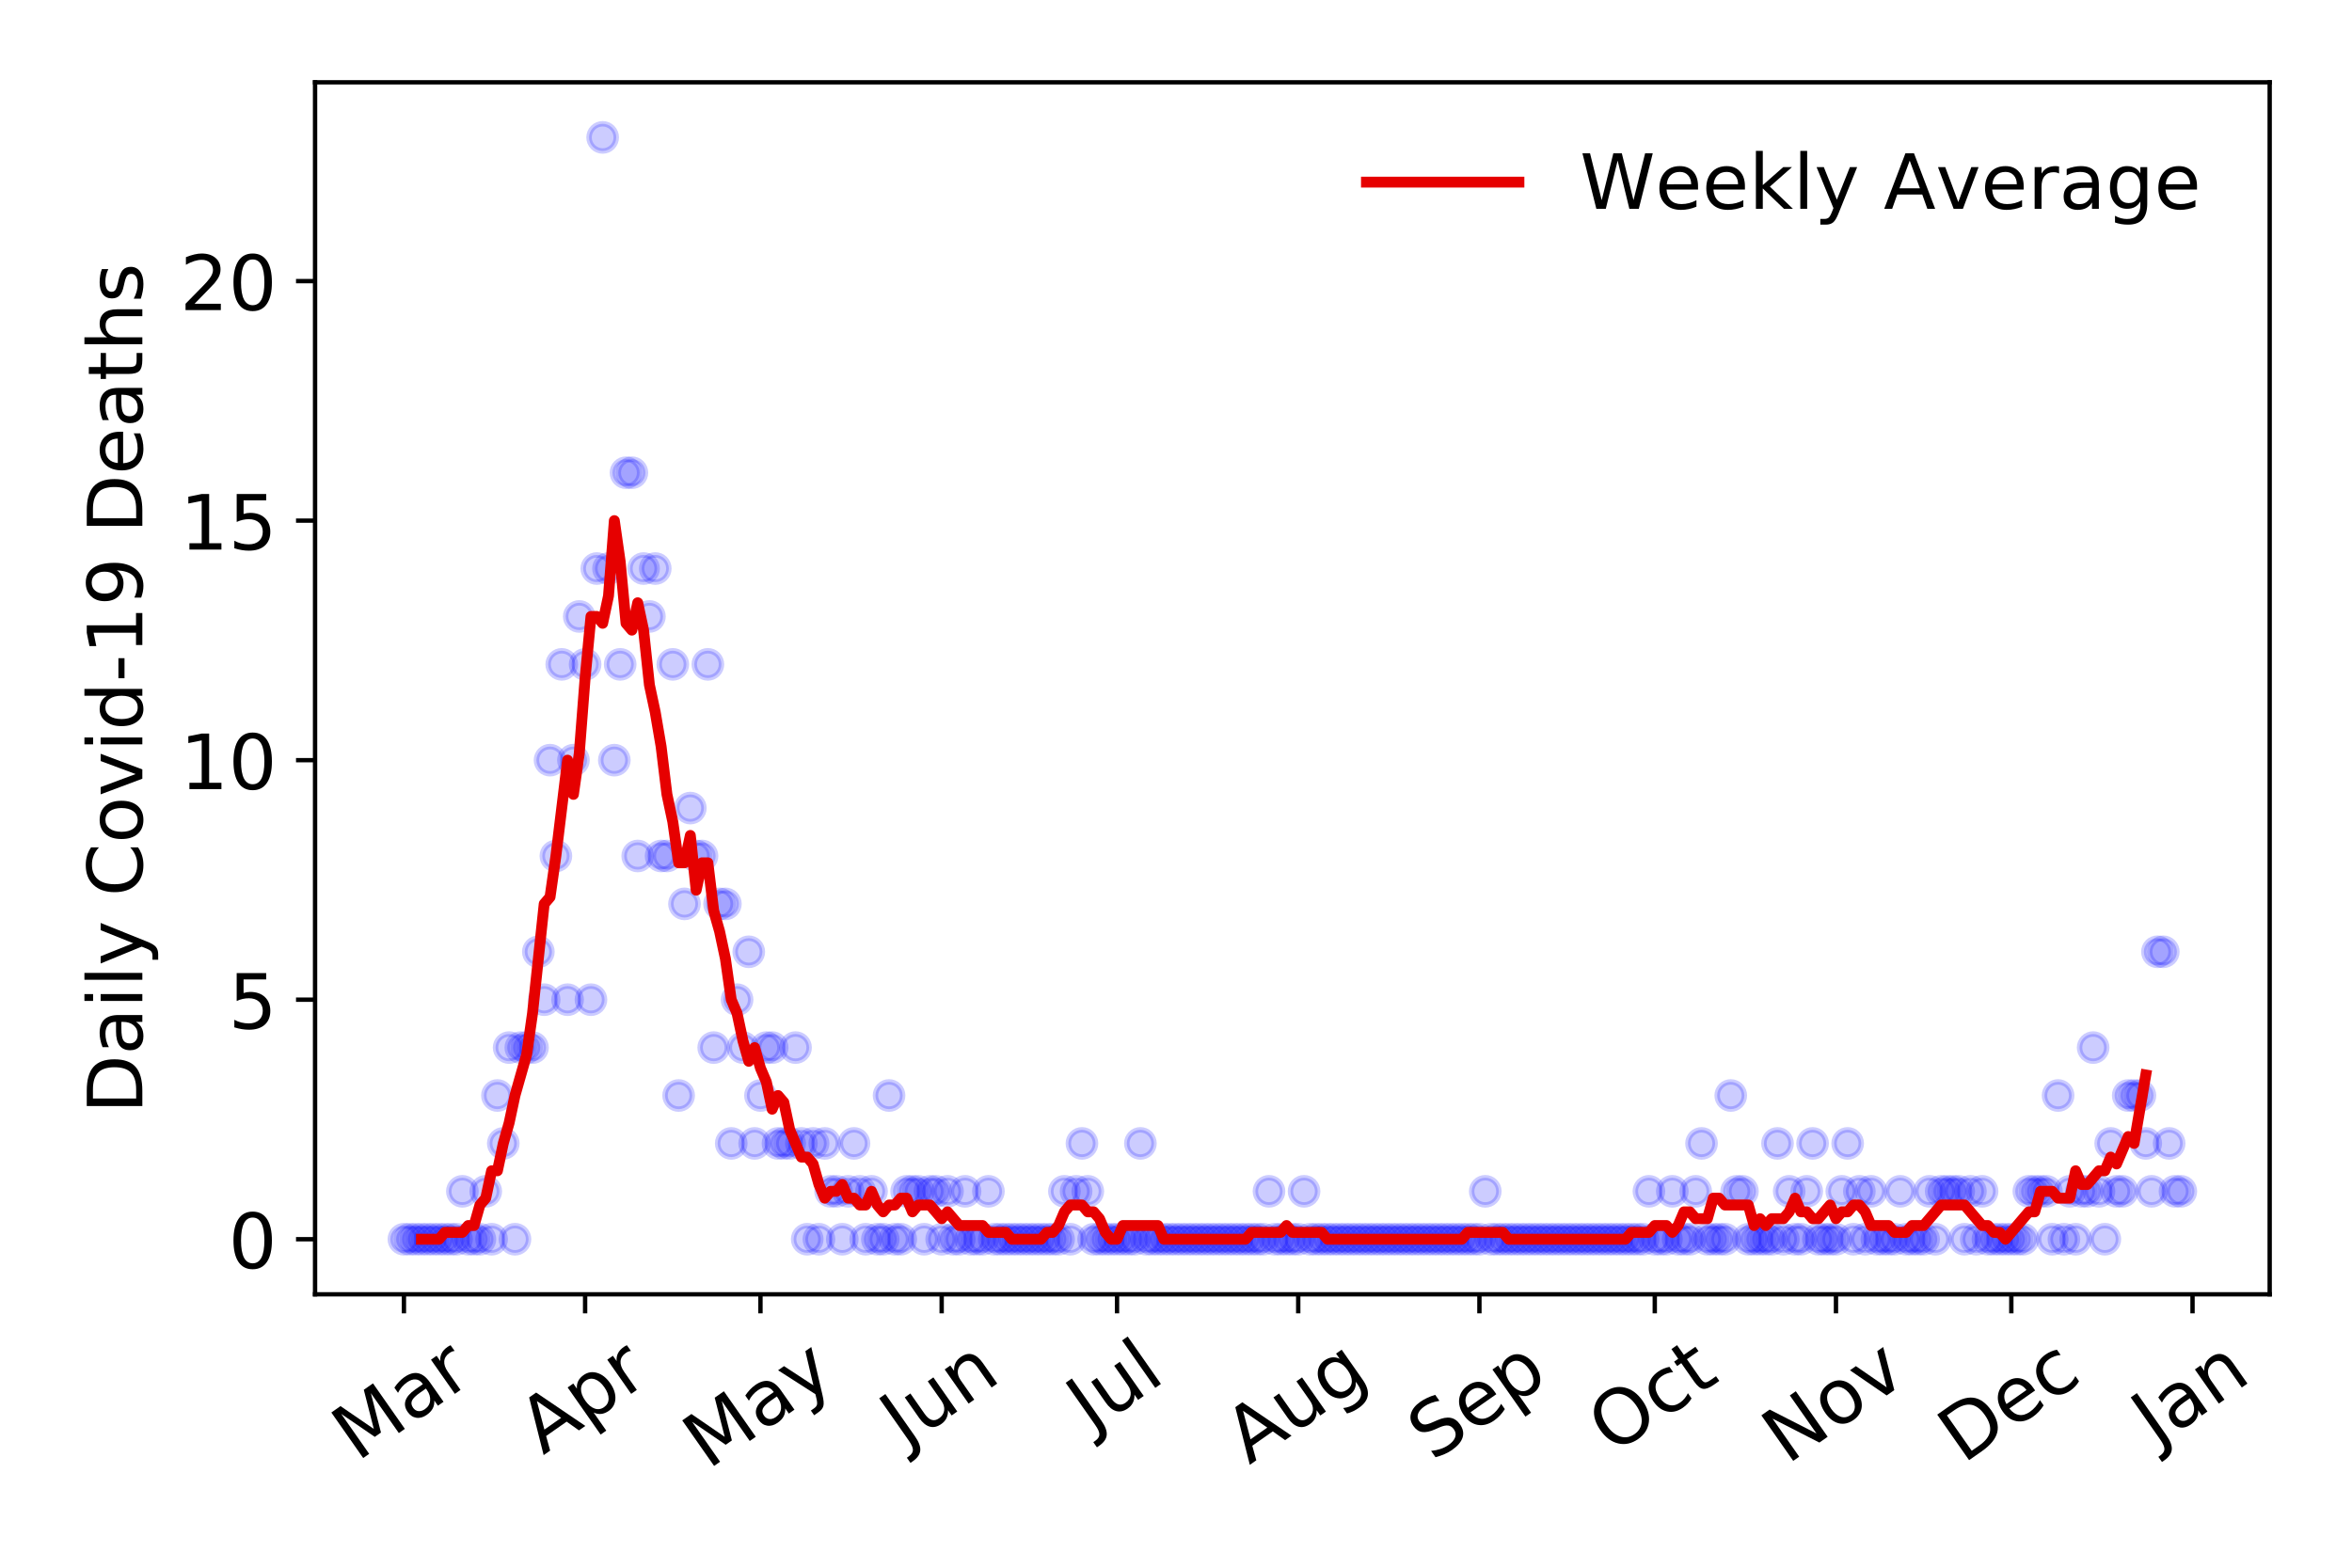 <?xml version="1.0" encoding="utf-8" standalone="no"?>
<!DOCTYPE svg PUBLIC "-//W3C//DTD SVG 1.1//EN"
  "http://www.w3.org/Graphics/SVG/1.1/DTD/svg11.dtd">
<!-- Created with matplotlib (https://matplotlib.org/) -->
<svg height="288pt" version="1.1" viewBox="0 0 432 288" width="432pt" xmlns="http://www.w3.org/2000/svg" xmlns:xlink="http://www.w3.org/1999/xlink">
 <defs>
  <style type="text/css">
*{stroke-linecap:butt;stroke-linejoin:round;}
  </style>
 </defs>
 <g id="figure_1">
  <g id="patch_1">
   <path d="M 0 288 
L 432 288 
L 432 0 
L 0 0 
z
" style="fill:#ffffff;"/>
  </g>
  <g id="axes_1">
   <g id="patch_2">
    <path d="M 57.87 237.778 
L 416.88 237.778 
L 416.88 15.12 
L 57.87 15.12 
z
" style="fill:#ffffff;"/>
   </g>
   <g id="matplotlib.axis_1">
    <g id="xtick_1">
     <g id="line2d_1">
      <defs>
       <path d="M 0 0 
L 0 3.5 
" id="m61dbf2e791" style="stroke:#000000;stroke-width:0.8;"/>
      </defs>
      <g>
       <use style="stroke:#000000;stroke-width:0.8;" x="74.189" xlink:href="#m61dbf2e791" y="237.778"/>
      </g>
     </g>
     <g id="text_1">
      <!-- Mar -->
      <defs>
       <path d="M 9.812 72.906 
L 24.516 72.906 
L 43.109 23.297 
L 61.812 72.906 
L 76.516 72.906 
L 76.516 0 
L 66.891 0 
L 66.891 64.016 
L 48.094 14.016 
L 38.188 14.016 
L 19.391 64.016 
L 19.391 0 
L 9.812 0 
z
" id="DejaVuSans-77"/>
       <path d="M 34.281 27.484 
Q 23.391 27.484 19.188 25 
Q 14.984 22.516 14.984 16.5 
Q 14.984 11.719 18.141 8.906 
Q 21.297 6.109 26.703 6.109 
Q 34.188 6.109 38.703 11.406 
Q 43.219 16.703 43.219 25.484 
L 43.219 27.484 
z
M 52.203 31.203 
L 52.203 0 
L 43.219 0 
L 43.219 8.297 
Q 40.141 3.328 35.547 0.953 
Q 30.953 -1.422 24.312 -1.422 
Q 15.922 -1.422 10.953 3.297 
Q 6 8.016 6 15.922 
Q 6 25.141 12.172 29.828 
Q 18.359 34.516 30.609 34.516 
L 43.219 34.516 
L 43.219 35.406 
Q 43.219 41.609 39.141 45 
Q 35.062 48.391 27.688 48.391 
Q 23 48.391 18.547 47.266 
Q 14.109 46.141 10.016 43.891 
L 10.016 52.203 
Q 14.938 54.109 19.578 55.047 
Q 24.219 56 28.609 56 
Q 40.484 56 46.344 49.844 
Q 52.203 43.703 52.203 31.203 
z
" id="DejaVuSans-97"/>
       <path d="M 41.109 46.297 
Q 39.594 47.172 37.812 47.578 
Q 36.031 48 33.891 48 
Q 26.266 48 22.188 43.047 
Q 18.109 38.094 18.109 28.812 
L 18.109 0 
L 9.078 0 
L 9.078 54.688 
L 18.109 54.688 
L 18.109 46.188 
Q 20.953 51.172 25.484 53.578 
Q 30.031 56 36.531 56 
Q 37.453 56 38.578 55.875 
Q 39.703 55.766 41.062 55.516 
z
" id="DejaVuSans-114"/>
      </defs>
      <g transform="translate(65.586 268.643)rotate(-35)scale(0.14 -0.14)">
       <use xlink:href="#DejaVuSans-77"/>
       <use x="86.279" xlink:href="#DejaVuSans-97"/>
       <use x="147.559" xlink:href="#DejaVuSans-114"/>
      </g>
     </g>
    </g>
    <g id="xtick_2">
     <g id="line2d_2">
      <g>
       <use style="stroke:#000000;stroke-width:0.8;" x="107.47" xlink:href="#m61dbf2e791" y="237.778"/>
      </g>
     </g>
     <g id="text_2">
      <!-- Apr -->
      <defs>
       <path d="M 34.188 63.188 
L 20.797 26.906 
L 47.609 26.906 
z
M 28.609 72.906 
L 39.797 72.906 
L 67.578 0 
L 57.328 0 
L 50.688 18.703 
L 17.828 18.703 
L 11.188 0 
L 0.781 0 
z
" id="DejaVuSans-65"/>
       <path d="M 18.109 8.203 
L 18.109 -20.797 
L 9.078 -20.797 
L 9.078 54.688 
L 18.109 54.688 
L 18.109 46.391 
Q 20.953 51.266 25.266 53.625 
Q 29.594 56 35.594 56 
Q 45.562 56 51.781 48.094 
Q 58.016 40.188 58.016 27.297 
Q 58.016 14.406 51.781 6.484 
Q 45.562 -1.422 35.594 -1.422 
Q 29.594 -1.422 25.266 0.953 
Q 20.953 3.328 18.109 8.203 
z
M 48.688 27.297 
Q 48.688 37.203 44.609 42.844 
Q 40.531 48.484 33.406 48.484 
Q 26.266 48.484 22.188 42.844 
Q 18.109 37.203 18.109 27.297 
Q 18.109 17.391 22.188 11.75 
Q 26.266 6.109 33.406 6.109 
Q 40.531 6.109 44.609 11.75 
Q 48.688 17.391 48.688 27.297 
z
" id="DejaVuSans-112"/>
      </defs>
      <g transform="translate(99.766 267.384)rotate(-35)scale(0.14 -0.14)">
       <use xlink:href="#DejaVuSans-65"/>
       <use x="68.408" xlink:href="#DejaVuSans-112"/>
       <use x="131.885" xlink:href="#DejaVuSans-114"/>
      </g>
     </g>
    </g>
    <g id="xtick_3">
     <g id="line2d_3">
      <g>
       <use style="stroke:#000000;stroke-width:0.8;" x="139.678" xlink:href="#m61dbf2e791" y="237.778"/>
      </g>
     </g>
     <g id="text_3">
      <!-- May -->
      <defs>
       <path d="M 32.172 -5.078 
Q 28.375 -14.844 24.75 -17.812 
Q 21.141 -20.797 15.094 -20.797 
L 7.906 -20.797 
L 7.906 -13.281 
L 13.188 -13.281 
Q 16.891 -13.281 18.938 -11.516 
Q 21 -9.766 23.484 -3.219 
L 25.094 0.875 
L 2.984 54.688 
L 12.5 54.688 
L 29.594 11.922 
L 46.688 54.688 
L 56.203 54.688 
z
" id="DejaVuSans-121"/>
      </defs>
      <g transform="translate(130.039 270.094)rotate(-35)scale(0.14 -0.14)">
       <use xlink:href="#DejaVuSans-77"/>
       <use x="86.279" xlink:href="#DejaVuSans-97"/>
       <use x="147.559" xlink:href="#DejaVuSans-121"/>
      </g>
     </g>
    </g>
    <g id="xtick_4">
     <g id="line2d_4">
      <g>
       <use style="stroke:#000000;stroke-width:0.8;" x="172.959" xlink:href="#m61dbf2e791" y="237.778"/>
      </g>
     </g>
     <g id="text_4">
      <!-- Jun -->
      <defs>
       <path d="M 9.812 72.906 
L 19.672 72.906 
L 19.672 5.078 
Q 19.672 -8.109 14.672 -14.062 
Q 9.672 -20.016 -1.422 -20.016 
L -5.172 -20.016 
L -5.172 -11.719 
L -2.094 -11.719 
Q 4.438 -11.719 7.125 -8.047 
Q 9.812 -4.391 9.812 5.078 
z
" id="DejaVuSans-74"/>
       <path d="M 8.5 21.578 
L 8.5 54.688 
L 17.484 54.688 
L 17.484 21.922 
Q 17.484 14.156 20.5 10.266 
Q 23.531 6.391 29.594 6.391 
Q 36.859 6.391 41.078 11.031 
Q 45.312 15.672 45.312 23.688 
L 45.312 54.688 
L 54.297 54.688 
L 54.297 0 
L 45.312 0 
L 45.312 8.406 
Q 42.047 3.422 37.719 1 
Q 33.406 -1.422 27.688 -1.422 
Q 18.266 -1.422 13.375 4.438 
Q 8.5 10.297 8.5 21.578 
z
M 31.109 56 
z
" id="DejaVuSans-117"/>
       <path d="M 54.891 33.016 
L 54.891 0 
L 45.906 0 
L 45.906 32.719 
Q 45.906 40.484 42.875 44.328 
Q 39.844 48.188 33.797 48.188 
Q 26.516 48.188 22.312 43.547 
Q 18.109 38.922 18.109 30.906 
L 18.109 0 
L 9.078 0 
L 9.078 54.688 
L 18.109 54.688 
L 18.109 46.188 
Q 21.344 51.125 25.703 53.562 
Q 30.078 56 35.797 56 
Q 45.219 56 50.047 50.172 
Q 54.891 44.344 54.891 33.016 
z
" id="DejaVuSans-110"/>
      </defs>
      <g transform="translate(166.216 266.039)rotate(-35)scale(0.14 -0.14)">
       <use xlink:href="#DejaVuSans-74"/>
       <use x="29.492" xlink:href="#DejaVuSans-117"/>
       <use x="92.871" xlink:href="#DejaVuSans-110"/>
      </g>
     </g>
    </g>
    <g id="xtick_5">
     <g id="line2d_5">
      <g>
       <use style="stroke:#000000;stroke-width:0.8;" x="205.167" xlink:href="#m61dbf2e791" y="237.778"/>
      </g>
     </g>
     <g id="text_5">
      <!-- Jul -->
      <defs>
       <path d="M 9.422 75.984 
L 18.406 75.984 
L 18.406 0 
L 9.422 0 
z
" id="DejaVuSans-108"/>
      </defs>
      <g transform="translate(200.464 263.181)rotate(-35)scale(0.14 -0.14)">
       <use xlink:href="#DejaVuSans-74"/>
       <use x="29.492" xlink:href="#DejaVuSans-117"/>
       <use x="92.871" xlink:href="#DejaVuSans-108"/>
      </g>
     </g>
    </g>
    <g id="xtick_6">
     <g id="line2d_6">
      <g>
       <use style="stroke:#000000;stroke-width:0.8;" x="238.449" xlink:href="#m61dbf2e791" y="237.778"/>
      </g>
     </g>
     <g id="text_6">
      <!-- Aug -->
      <defs>
       <path d="M 45.406 27.984 
Q 45.406 37.75 41.375 43.109 
Q 37.359 48.484 30.078 48.484 
Q 22.859 48.484 18.828 43.109 
Q 14.797 37.75 14.797 27.984 
Q 14.797 18.266 18.828 12.891 
Q 22.859 7.516 30.078 7.516 
Q 37.359 7.516 41.375 12.891 
Q 45.406 18.266 45.406 27.984 
z
M 54.391 6.781 
Q 54.391 -7.172 48.188 -13.984 
Q 42 -20.797 29.203 -20.797 
Q 24.469 -20.797 20.266 -20.094 
Q 16.062 -19.391 12.109 -17.922 
L 12.109 -9.188 
Q 16.062 -11.328 19.922 -12.344 
Q 23.781 -13.375 27.781 -13.375 
Q 36.625 -13.375 41.016 -8.766 
Q 45.406 -4.156 45.406 5.172 
L 45.406 9.625 
Q 42.625 4.781 38.281 2.391 
Q 33.938 0 27.875 0 
Q 17.828 0 11.672 7.656 
Q 5.516 15.328 5.516 27.984 
Q 5.516 40.672 11.672 48.328 
Q 17.828 56 27.875 56 
Q 33.938 56 38.281 53.609 
Q 42.625 51.219 45.406 46.391 
L 45.406 54.688 
L 54.391 54.688 
z
" id="DejaVuSans-103"/>
      </defs>
      <g transform="translate(229.468 269.172)rotate(-35)scale(0.14 -0.14)">
       <use xlink:href="#DejaVuSans-65"/>
       <use x="68.408" xlink:href="#DejaVuSans-117"/>
       <use x="131.787" xlink:href="#DejaVuSans-103"/>
      </g>
     </g>
    </g>
    <g id="xtick_7">
     <g id="line2d_7">
      <g>
       <use style="stroke:#000000;stroke-width:0.8;" x="271.73" xlink:href="#m61dbf2e791" y="237.778"/>
      </g>
     </g>
     <g id="text_7">
      <!-- Sep -->
      <defs>
       <path d="M 53.516 70.516 
L 53.516 60.891 
Q 47.906 63.578 42.922 64.891 
Q 37.938 66.219 33.297 66.219 
Q 25.25 66.219 20.875 63.094 
Q 16.5 59.969 16.5 54.203 
Q 16.5 49.359 19.406 46.891 
Q 22.312 44.438 30.422 42.922 
L 36.375 41.703 
Q 47.406 39.594 52.656 34.297 
Q 57.906 29 57.906 20.125 
Q 57.906 9.516 50.797 4.047 
Q 43.703 -1.422 29.984 -1.422 
Q 24.812 -1.422 18.969 -0.25 
Q 13.141 0.922 6.891 3.219 
L 6.891 13.375 
Q 12.891 10.016 18.656 8.297 
Q 24.422 6.594 29.984 6.594 
Q 38.422 6.594 43.016 9.906 
Q 47.609 13.234 47.609 19.391 
Q 47.609 24.75 44.312 27.781 
Q 41.016 30.812 33.5 32.328 
L 27.484 33.5 
Q 16.453 35.688 11.516 40.375 
Q 6.594 45.062 6.594 53.422 
Q 6.594 63.094 13.406 68.656 
Q 20.219 74.219 32.172 74.219 
Q 37.312 74.219 42.625 73.281 
Q 47.953 72.359 53.516 70.516 
z
" id="DejaVuSans-83"/>
       <path d="M 56.203 29.594 
L 56.203 25.203 
L 14.891 25.203 
Q 15.484 15.922 20.484 11.062 
Q 25.484 6.203 34.422 6.203 
Q 39.594 6.203 44.453 7.469 
Q 49.312 8.734 54.109 11.281 
L 54.109 2.781 
Q 49.266 0.734 44.188 -0.344 
Q 39.109 -1.422 33.891 -1.422 
Q 20.797 -1.422 13.156 6.188 
Q 5.516 13.812 5.516 26.812 
Q 5.516 40.234 12.766 48.109 
Q 20.016 56 32.328 56 
Q 43.359 56 49.781 48.891 
Q 56.203 41.797 56.203 29.594 
z
M 47.219 32.234 
Q 47.125 39.594 43.094 43.984 
Q 39.062 48.391 32.422 48.391 
Q 24.906 48.391 20.391 44.141 
Q 15.875 39.891 15.188 32.172 
z
" id="DejaVuSans-101"/>
      </defs>
      <g transform="translate(263.137 268.629)rotate(-35)scale(0.14 -0.14)">
       <use xlink:href="#DejaVuSans-83"/>
       <use x="63.477" xlink:href="#DejaVuSans-101"/>
       <use x="125" xlink:href="#DejaVuSans-112"/>
      </g>
     </g>
    </g>
    <g id="xtick_8">
     <g id="line2d_8">
      <g>
       <use style="stroke:#000000;stroke-width:0.8;" x="303.938" xlink:href="#m61dbf2e791" y="237.778"/>
      </g>
     </g>
     <g id="text_8">
      <!-- Oct -->
      <defs>
       <path d="M 39.406 66.219 
Q 28.656 66.219 22.328 58.203 
Q 16.016 50.203 16.016 36.375 
Q 16.016 22.609 22.328 14.594 
Q 28.656 6.594 39.406 6.594 
Q 50.141 6.594 56.422 14.594 
Q 62.703 22.609 62.703 36.375 
Q 62.703 50.203 56.422 58.203 
Q 50.141 66.219 39.406 66.219 
z
M 39.406 74.219 
Q 54.734 74.219 63.906 63.938 
Q 73.094 53.656 73.094 36.375 
Q 73.094 19.141 63.906 8.859 
Q 54.734 -1.422 39.406 -1.422 
Q 24.031 -1.422 14.812 8.828 
Q 5.609 19.094 5.609 36.375 
Q 5.609 53.656 14.812 63.938 
Q 24.031 74.219 39.406 74.219 
z
" id="DejaVuSans-79"/>
       <path d="M 48.781 52.594 
L 48.781 44.188 
Q 44.969 46.297 41.141 47.344 
Q 37.312 48.391 33.406 48.391 
Q 24.656 48.391 19.812 42.844 
Q 14.984 37.312 14.984 27.297 
Q 14.984 17.281 19.812 11.734 
Q 24.656 6.203 33.406 6.203 
Q 37.312 6.203 41.141 7.25 
Q 44.969 8.297 48.781 10.406 
L 48.781 2.094 
Q 45.016 0.344 40.984 -0.531 
Q 36.969 -1.422 32.422 -1.422 
Q 20.062 -1.422 12.781 6.344 
Q 5.516 14.109 5.516 27.297 
Q 5.516 40.672 12.859 48.328 
Q 20.219 56 33.016 56 
Q 37.156 56 41.109 55.141 
Q 45.062 54.297 48.781 52.594 
z
" id="DejaVuSans-99"/>
       <path d="M 18.312 70.219 
L 18.312 54.688 
L 36.812 54.688 
L 36.812 47.703 
L 18.312 47.703 
L 18.312 18.016 
Q 18.312 11.328 20.141 9.422 
Q 21.969 7.516 27.594 7.516 
L 36.812 7.516 
L 36.812 0 
L 27.594 0 
Q 17.188 0 13.234 3.875 
Q 9.281 7.766 9.281 18.016 
L 9.281 47.703 
L 2.688 47.703 
L 2.688 54.688 
L 9.281 54.688 
L 9.281 70.219 
z
" id="DejaVuSans-116"/>
      </defs>
      <g transform="translate(296.239 267.377)rotate(-35)scale(0.14 -0.14)">
       <use xlink:href="#DejaVuSans-79"/>
       <use x="78.711" xlink:href="#DejaVuSans-99"/>
       <use x="133.691" xlink:href="#DejaVuSans-116"/>
      </g>
     </g>
    </g>
    <g id="xtick_9">
     <g id="line2d_9">
      <g>
       <use style="stroke:#000000;stroke-width:0.8;" x="337.219" xlink:href="#m61dbf2e791" y="237.778"/>
      </g>
     </g>
     <g id="text_9">
      <!-- Nov -->
      <defs>
       <path d="M 9.812 72.906 
L 23.094 72.906 
L 55.422 11.922 
L 55.422 72.906 
L 64.984 72.906 
L 64.984 0 
L 51.703 0 
L 19.391 60.984 
L 19.391 0 
L 9.812 0 
z
" id="DejaVuSans-78"/>
       <path d="M 30.609 48.391 
Q 23.391 48.391 19.188 42.75 
Q 14.984 37.109 14.984 27.297 
Q 14.984 17.484 19.156 11.844 
Q 23.344 6.203 30.609 6.203 
Q 37.797 6.203 41.984 11.859 
Q 46.188 17.531 46.188 27.297 
Q 46.188 37.016 41.984 42.703 
Q 37.797 48.391 30.609 48.391 
z
M 30.609 56 
Q 42.328 56 49.016 48.375 
Q 55.719 40.766 55.719 27.297 
Q 55.719 13.875 49.016 6.219 
Q 42.328 -1.422 30.609 -1.422 
Q 18.844 -1.422 12.172 6.219 
Q 5.516 13.875 5.516 27.297 
Q 5.516 40.766 12.172 48.375 
Q 18.844 56 30.609 56 
z
" id="DejaVuSans-111"/>
       <path d="M 2.984 54.688 
L 12.5 54.688 
L 29.594 8.797 
L 46.688 54.688 
L 56.203 54.688 
L 35.688 0 
L 23.484 0 
z
" id="DejaVuSans-118"/>
      </defs>
      <g transform="translate(328.243 269.166)rotate(-35)scale(0.14 -0.14)">
       <use xlink:href="#DejaVuSans-78"/>
       <use x="74.805" xlink:href="#DejaVuSans-111"/>
       <use x="135.986" xlink:href="#DejaVuSans-118"/>
      </g>
     </g>
    </g>
    <g id="xtick_10">
     <g id="line2d_10">
      <g>
       <use style="stroke:#000000;stroke-width:0.8;" x="369.427" xlink:href="#m61dbf2e791" y="237.778"/>
      </g>
     </g>
     <g id="text_10">
      <!-- Dec -->
      <defs>
       <path d="M 19.672 64.797 
L 19.672 8.109 
L 31.594 8.109 
Q 46.688 8.109 53.688 14.938 
Q 60.688 21.781 60.688 36.531 
Q 60.688 51.172 53.688 57.984 
Q 46.688 64.797 31.594 64.797 
z
M 9.812 72.906 
L 30.078 72.906 
Q 51.266 72.906 61.172 64.094 
Q 71.094 55.281 71.094 36.531 
Q 71.094 17.672 61.125 8.828 
Q 51.172 0 30.078 0 
L 9.812 0 
z
" id="DejaVuSans-68"/>
      </defs>
      <g transform="translate(360.547 269.032)rotate(-35)scale(0.14 -0.14)">
       <use xlink:href="#DejaVuSans-68"/>
       <use x="77.002" xlink:href="#DejaVuSans-101"/>
       <use x="138.525" xlink:href="#DejaVuSans-99"/>
      </g>
     </g>
    </g>
    <g id="xtick_11">
     <g id="line2d_11">
      <g>
       <use style="stroke:#000000;stroke-width:0.8;" x="402.709" xlink:href="#m61dbf2e791" y="237.778"/>
      </g>
     </g>
     <g id="text_11">
      <!-- Jan -->
      <g transform="translate(396.085 265.871)rotate(-35)scale(0.14 -0.14)">
       <use xlink:href="#DejaVuSans-74"/>
       <use x="29.492" xlink:href="#DejaVuSans-97"/>
       <use x="90.771" xlink:href="#DejaVuSans-110"/>
      </g>
     </g>
    </g>
   </g>
   <g id="matplotlib.axis_2">
    <g id="ytick_1">
     <g id="line2d_12">
      <defs>
       <path d="M 0 0 
L -3.5 0 
" id="m89e04e13cb" style="stroke:#000000;stroke-width:0.8;"/>
      </defs>
      <g>
       <use style="stroke:#000000;stroke-width:0.8;" x="57.87" xlink:href="#m89e04e13cb" y="227.657"/>
      </g>
     </g>
     <g id="text_12">
      <!-- 0 -->
      <defs>
       <path d="M 31.781 66.406 
Q 24.172 66.406 20.328 58.906 
Q 16.5 51.422 16.5 36.375 
Q 16.5 21.391 20.328 13.891 
Q 24.172 6.391 31.781 6.391 
Q 39.453 6.391 43.281 13.891 
Q 47.125 21.391 47.125 36.375 
Q 47.125 51.422 43.281 58.906 
Q 39.453 66.406 31.781 66.406 
z
M 31.781 74.219 
Q 44.047 74.219 50.516 64.516 
Q 56.984 54.828 56.984 36.375 
Q 56.984 17.969 50.516 8.266 
Q 44.047 -1.422 31.781 -1.422 
Q 19.531 -1.422 13.062 8.266 
Q 6.594 17.969 6.594 36.375 
Q 6.594 54.828 13.062 64.516 
Q 19.531 74.219 31.781 74.219 
z
" id="DejaVuSans-48"/>
      </defs>
      <g transform="translate(41.962 232.976)scale(0.14 -0.14)">
       <use xlink:href="#DejaVuSans-48"/>
      </g>
     </g>
    </g>
    <g id="ytick_2">
     <g id="line2d_13">
      <g>
       <use style="stroke:#000000;stroke-width:0.8;" x="57.87" xlink:href="#m89e04e13cb" y="183.654"/>
      </g>
     </g>
     <g id="text_13">
      <!-- 5 -->
      <defs>
       <path d="M 10.797 72.906 
L 49.516 72.906 
L 49.516 64.594 
L 19.828 64.594 
L 19.828 46.734 
Q 21.969 47.469 24.109 47.828 
Q 26.266 48.188 28.422 48.188 
Q 40.625 48.188 47.75 41.5 
Q 54.891 34.812 54.891 23.391 
Q 54.891 11.625 47.562 5.094 
Q 40.234 -1.422 26.906 -1.422 
Q 22.312 -1.422 17.547 -0.641 
Q 12.797 0.141 7.719 1.703 
L 7.719 11.625 
Q 12.109 9.234 16.797 8.062 
Q 21.484 6.891 26.703 6.891 
Q 35.156 6.891 40.078 11.328 
Q 45.016 15.766 45.016 23.391 
Q 45.016 31 40.078 35.438 
Q 35.156 39.891 26.703 39.891 
Q 22.75 39.891 18.812 39.016 
Q 14.891 38.141 10.797 36.281 
z
" id="DejaVuSans-53"/>
      </defs>
      <g transform="translate(41.962 188.973)scale(0.14 -0.14)">
       <use xlink:href="#DejaVuSans-53"/>
      </g>
     </g>
    </g>
    <g id="ytick_3">
     <g id="line2d_14">
      <g>
       <use style="stroke:#000000;stroke-width:0.8;" x="57.87" xlink:href="#m89e04e13cb" y="139.65"/>
      </g>
     </g>
     <g id="text_14">
      <!-- 10 -->
      <defs>
       <path d="M 12.406 8.297 
L 28.516 8.297 
L 28.516 63.922 
L 10.984 60.406 
L 10.984 69.391 
L 28.422 72.906 
L 38.281 72.906 
L 38.281 8.297 
L 54.391 8.297 
L 54.391 0 
L 12.406 0 
z
" id="DejaVuSans-49"/>
      </defs>
      <g transform="translate(33.055 144.969)scale(0.14 -0.14)">
       <use xlink:href="#DejaVuSans-49"/>
       <use x="63.623" xlink:href="#DejaVuSans-48"/>
      </g>
     </g>
    </g>
    <g id="ytick_4">
     <g id="line2d_15">
      <g>
       <use style="stroke:#000000;stroke-width:0.8;" x="57.87" xlink:href="#m89e04e13cb" y="95.647"/>
      </g>
     </g>
     <g id="text_15">
      <!-- 15 -->
      <g transform="translate(33.055 100.965)scale(0.14 -0.14)">
       <use xlink:href="#DejaVuSans-49"/>
       <use x="63.623" xlink:href="#DejaVuSans-53"/>
      </g>
     </g>
    </g>
    <g id="ytick_5">
     <g id="line2d_16">
      <g>
       <use style="stroke:#000000;stroke-width:0.8;" x="57.87" xlink:href="#m89e04e13cb" y="51.643"/>
      </g>
     </g>
     <g id="text_16">
      <!-- 20 -->
      <defs>
       <path d="M 19.188 8.297 
L 53.609 8.297 
L 53.609 0 
L 7.328 0 
L 7.328 8.297 
Q 12.938 14.109 22.625 23.891 
Q 32.328 33.688 34.812 36.531 
Q 39.547 41.844 41.422 45.531 
Q 43.312 49.219 43.312 52.781 
Q 43.312 58.594 39.234 62.25 
Q 35.156 65.922 28.609 65.922 
Q 23.969 65.922 18.812 64.312 
Q 13.672 62.703 7.812 59.422 
L 7.812 69.391 
Q 13.766 71.781 18.938 73 
Q 24.125 74.219 28.422 74.219 
Q 39.75 74.219 46.484 68.547 
Q 53.219 62.891 53.219 53.422 
Q 53.219 48.922 51.531 44.891 
Q 49.859 40.875 45.406 35.406 
Q 44.188 33.984 37.641 27.219 
Q 31.109 20.453 19.188 8.297 
z
" id="DejaVuSans-50"/>
      </defs>
      <g transform="translate(33.055 56.962)scale(0.14 -0.14)">
       <use xlink:href="#DejaVuSans-50"/>
       <use x="63.623" xlink:href="#DejaVuSans-48"/>
      </g>
     </g>
    </g>
    <g id="text_17">
     <!-- Daily Covid-19 Deaths -->
     <defs>
      <path d="M 9.422 54.688 
L 18.406 54.688 
L 18.406 0 
L 9.422 0 
z
M 9.422 75.984 
L 18.406 75.984 
L 18.406 64.594 
L 9.422 64.594 
z
" id="DejaVuSans-105"/>
      <path id="DejaVuSans-32"/>
      <path d="M 64.406 67.281 
L 64.406 56.891 
Q 59.422 61.531 53.781 63.812 
Q 48.141 66.109 41.797 66.109 
Q 29.297 66.109 22.656 58.469 
Q 16.016 50.828 16.016 36.375 
Q 16.016 21.969 22.656 14.328 
Q 29.297 6.688 41.797 6.688 
Q 48.141 6.688 53.781 8.984 
Q 59.422 11.281 64.406 15.922 
L 64.406 5.609 
Q 59.234 2.094 53.438 0.328 
Q 47.656 -1.422 41.219 -1.422 
Q 24.656 -1.422 15.125 8.703 
Q 5.609 18.844 5.609 36.375 
Q 5.609 53.953 15.125 64.078 
Q 24.656 74.219 41.219 74.219 
Q 47.75 74.219 53.531 72.484 
Q 59.328 70.75 64.406 67.281 
z
" id="DejaVuSans-67"/>
      <path d="M 45.406 46.391 
L 45.406 75.984 
L 54.391 75.984 
L 54.391 0 
L 45.406 0 
L 45.406 8.203 
Q 42.578 3.328 38.25 0.953 
Q 33.938 -1.422 27.875 -1.422 
Q 17.969 -1.422 11.734 6.484 
Q 5.516 14.406 5.516 27.297 
Q 5.516 40.188 11.734 48.094 
Q 17.969 56 27.875 56 
Q 33.938 56 38.25 53.625 
Q 42.578 51.266 45.406 46.391 
z
M 14.797 27.297 
Q 14.797 17.391 18.875 11.75 
Q 22.953 6.109 30.078 6.109 
Q 37.203 6.109 41.297 11.75 
Q 45.406 17.391 45.406 27.297 
Q 45.406 37.203 41.297 42.844 
Q 37.203 48.484 30.078 48.484 
Q 22.953 48.484 18.875 42.844 
Q 14.797 37.203 14.797 27.297 
z
" id="DejaVuSans-100"/>
      <path d="M 4.891 31.391 
L 31.203 31.391 
L 31.203 23.391 
L 4.891 23.391 
z
" id="DejaVuSans-45"/>
      <path d="M 10.984 1.516 
L 10.984 10.5 
Q 14.703 8.734 18.5 7.812 
Q 22.312 6.891 25.984 6.891 
Q 35.75 6.891 40.891 13.453 
Q 46.047 20.016 46.781 33.406 
Q 43.953 29.203 39.594 26.953 
Q 35.25 24.703 29.984 24.703 
Q 19.047 24.703 12.672 31.312 
Q 6.297 37.938 6.297 49.422 
Q 6.297 60.641 12.938 67.422 
Q 19.578 74.219 30.609 74.219 
Q 43.266 74.219 49.922 64.516 
Q 56.594 54.828 56.594 36.375 
Q 56.594 19.141 48.406 8.859 
Q 40.234 -1.422 26.422 -1.422 
Q 22.703 -1.422 18.891 -0.688 
Q 15.094 0.047 10.984 1.516 
z
M 30.609 32.422 
Q 37.25 32.422 41.125 36.953 
Q 45.016 41.5 45.016 49.422 
Q 45.016 57.281 41.125 61.844 
Q 37.25 66.406 30.609 66.406 
Q 23.969 66.406 20.094 61.844 
Q 16.219 57.281 16.219 49.422 
Q 16.219 41.5 20.094 36.953 
Q 23.969 32.422 30.609 32.422 
z
" id="DejaVuSans-57"/>
      <path d="M 54.891 33.016 
L 54.891 0 
L 45.906 0 
L 45.906 32.719 
Q 45.906 40.484 42.875 44.328 
Q 39.844 48.188 33.797 48.188 
Q 26.516 48.188 22.312 43.547 
Q 18.109 38.922 18.109 30.906 
L 18.109 0 
L 9.078 0 
L 9.078 75.984 
L 18.109 75.984 
L 18.109 46.188 
Q 21.344 51.125 25.703 53.562 
Q 30.078 56 35.797 56 
Q 45.219 56 50.047 50.172 
Q 54.891 44.344 54.891 33.016 
z
" id="DejaVuSans-104"/>
      <path d="M 44.281 53.078 
L 44.281 44.578 
Q 40.484 46.531 36.375 47.5 
Q 32.281 48.484 27.875 48.484 
Q 21.188 48.484 17.844 46.438 
Q 14.5 44.391 14.5 40.281 
Q 14.5 37.156 16.891 35.375 
Q 19.281 33.594 26.516 31.984 
L 29.594 31.297 
Q 39.156 29.25 43.188 25.516 
Q 47.219 21.781 47.219 15.094 
Q 47.219 7.469 41.188 3.016 
Q 35.156 -1.422 24.609 -1.422 
Q 20.219 -1.422 15.453 -0.562 
Q 10.688 0.297 5.422 2 
L 5.422 11.281 
Q 10.406 8.688 15.234 7.391 
Q 20.062 6.109 24.812 6.109 
Q 31.156 6.109 34.562 8.281 
Q 37.984 10.453 37.984 14.406 
Q 37.984 18.062 35.516 20.016 
Q 33.062 21.969 24.703 23.781 
L 21.578 24.516 
Q 13.234 26.266 9.516 29.906 
Q 5.812 33.547 5.812 39.891 
Q 5.812 47.609 11.281 51.797 
Q 16.75 56 26.812 56 
Q 31.781 56 36.172 55.266 
Q 40.578 54.547 44.281 53.078 
z
" id="DejaVuSans-115"/>
     </defs>
     <g transform="translate(26.143 204.56)rotate(-90)scale(0.14 -0.14)">
      <use xlink:href="#DejaVuSans-68"/>
      <use x="77.002" xlink:href="#DejaVuSans-97"/>
      <use x="138.281" xlink:href="#DejaVuSans-105"/>
      <use x="166.064" xlink:href="#DejaVuSans-108"/>
      <use x="193.848" xlink:href="#DejaVuSans-121"/>
      <use x="253.027" xlink:href="#DejaVuSans-32"/>
      <use x="284.814" xlink:href="#DejaVuSans-67"/>
      <use x="354.639" xlink:href="#DejaVuSans-111"/>
      <use x="415.82" xlink:href="#DejaVuSans-118"/>
      <use x="475" xlink:href="#DejaVuSans-105"/>
      <use x="502.783" xlink:href="#DejaVuSans-100"/>
      <use x="566.26" xlink:href="#DejaVuSans-45"/>
      <use x="602.344" xlink:href="#DejaVuSans-49"/>
      <use x="665.967" xlink:href="#DejaVuSans-57"/>
      <use x="729.59" xlink:href="#DejaVuSans-32"/>
      <use x="761.377" xlink:href="#DejaVuSans-68"/>
      <use x="838.379" xlink:href="#DejaVuSans-101"/>
      <use x="899.902" xlink:href="#DejaVuSans-97"/>
      <use x="961.182" xlink:href="#DejaVuSans-116"/>
      <use x="1000.391" xlink:href="#DejaVuSans-104"/>
      <use x="1063.77" xlink:href="#DejaVuSans-115"/>
     </g>
    </g>
   </g>
   <g id="line2d_17">
    <defs>
     <path d="M 0 2.5 
C 0.663 2.5 1.299 2.237 1.768 1.768 
C 2.237 1.299 2.5 0.663 2.5 0 
C 2.5 -0.663 2.237 -1.299 1.768 -1.768 
C 1.299 -2.237 0.663 -2.5 0 -2.5 
C -0.663 -2.5 -1.299 -2.237 -1.768 -1.768 
C -2.237 -1.299 -2.5 -0.663 -2.5 0 
C -2.5 0.663 -2.237 1.299 -1.768 1.768 
C -1.299 2.237 -0.663 2.5 0 2.5 
z
" id="me22cf33ea5" style="stroke:#0000ff;stroke-opacity:0.2;"/>
    </defs>
    <g clip-path="url(#pc062147feb)">
     <use style="fill:#0000ff;fill-opacity:0.2;stroke:#0000ff;stroke-opacity:0.2;" x="74.189" xlink:href="#me22cf33ea5" y="227.657"/>
     <use style="fill:#0000ff;fill-opacity:0.2;stroke:#0000ff;stroke-opacity:0.2;" x="75.262" xlink:href="#me22cf33ea5" y="227.657"/>
     <use style="fill:#0000ff;fill-opacity:0.2;stroke:#0000ff;stroke-opacity:0.2;" x="76.336" xlink:href="#me22cf33ea5" y="227.657"/>
     <use style="fill:#0000ff;fill-opacity:0.2;stroke:#0000ff;stroke-opacity:0.2;" x="77.409" xlink:href="#me22cf33ea5" y="227.657"/>
     <use style="fill:#0000ff;fill-opacity:0.2;stroke:#0000ff;stroke-opacity:0.2;" x="78.483" xlink:href="#me22cf33ea5" y="227.657"/>
     <use style="fill:#0000ff;fill-opacity:0.2;stroke:#0000ff;stroke-opacity:0.2;" x="79.557" xlink:href="#me22cf33ea5" y="227.657"/>
     <use style="fill:#0000ff;fill-opacity:0.2;stroke:#0000ff;stroke-opacity:0.2;" x="80.63" xlink:href="#me22cf33ea5" y="227.657"/>
     <use style="fill:#0000ff;fill-opacity:0.2;stroke:#0000ff;stroke-opacity:0.2;" x="81.704" xlink:href="#me22cf33ea5" y="227.657"/>
     <use style="fill:#0000ff;fill-opacity:0.2;stroke:#0000ff;stroke-opacity:0.2;" x="82.777" xlink:href="#me22cf33ea5" y="227.657"/>
     <use style="fill:#0000ff;fill-opacity:0.2;stroke:#0000ff;stroke-opacity:0.2;" x="83.851" xlink:href="#me22cf33ea5" y="227.657"/>
     <use style="fill:#0000ff;fill-opacity:0.2;stroke:#0000ff;stroke-opacity:0.2;" x="84.925" xlink:href="#me22cf33ea5" y="218.857"/>
     <use style="fill:#0000ff;fill-opacity:0.2;stroke:#0000ff;stroke-opacity:0.2;" x="85.998" xlink:href="#me22cf33ea5" y="227.657"/>
     <use style="fill:#0000ff;fill-opacity:0.2;stroke:#0000ff;stroke-opacity:0.2;" x="87.072" xlink:href="#me22cf33ea5" y="227.657"/>
     <use style="fill:#0000ff;fill-opacity:0.2;stroke:#0000ff;stroke-opacity:0.2;" x="88.145" xlink:href="#me22cf33ea5" y="227.657"/>
     <use style="fill:#0000ff;fill-opacity:0.2;stroke:#0000ff;stroke-opacity:0.2;" x="89.219" xlink:href="#me22cf33ea5" y="218.857"/>
     <use style="fill:#0000ff;fill-opacity:0.2;stroke:#0000ff;stroke-opacity:0.2;" x="90.293" xlink:href="#me22cf33ea5" y="227.657"/>
     <use style="fill:#0000ff;fill-opacity:0.2;stroke:#0000ff;stroke-opacity:0.2;" x="91.366" xlink:href="#me22cf33ea5" y="201.255"/>
     <use style="fill:#0000ff;fill-opacity:0.2;stroke:#0000ff;stroke-opacity:0.2;" x="92.44" xlink:href="#me22cf33ea5" y="210.056"/>
     <use style="fill:#0000ff;fill-opacity:0.2;stroke:#0000ff;stroke-opacity:0.2;" x="93.513" xlink:href="#me22cf33ea5" y="192.454"/>
     <use style="fill:#0000ff;fill-opacity:0.2;stroke:#0000ff;stroke-opacity:0.2;" x="94.587" xlink:href="#me22cf33ea5" y="227.657"/>
     <use style="fill:#0000ff;fill-opacity:0.2;stroke:#0000ff;stroke-opacity:0.2;" x="95.661" xlink:href="#me22cf33ea5" y="192.454"/>
     <use style="fill:#0000ff;fill-opacity:0.2;stroke:#0000ff;stroke-opacity:0.2;" x="96.734" xlink:href="#me22cf33ea5" y="192.454"/>
     <use style="fill:#0000ff;fill-opacity:0.2;stroke:#0000ff;stroke-opacity:0.2;" x="97.808" xlink:href="#me22cf33ea5" y="192.454"/>
     <use style="fill:#0000ff;fill-opacity:0.2;stroke:#0000ff;stroke-opacity:0.2;" x="98.881" xlink:href="#me22cf33ea5" y="174.853"/>
     <use style="fill:#0000ff;fill-opacity:0.2;stroke:#0000ff;stroke-opacity:0.2;" x="99.955" xlink:href="#me22cf33ea5" y="183.654"/>
     <use style="fill:#0000ff;fill-opacity:0.2;stroke:#0000ff;stroke-opacity:0.2;" x="101.028" xlink:href="#me22cf33ea5" y="139.65"/>
     <use style="fill:#0000ff;fill-opacity:0.2;stroke:#0000ff;stroke-opacity:0.2;" x="102.102" xlink:href="#me22cf33ea5" y="157.252"/>
     <use style="fill:#0000ff;fill-opacity:0.2;stroke:#0000ff;stroke-opacity:0.2;" x="103.176" xlink:href="#me22cf33ea5" y="122.049"/>
     <use style="fill:#0000ff;fill-opacity:0.2;stroke:#0000ff;stroke-opacity:0.2;" x="104.249" xlink:href="#me22cf33ea5" y="183.654"/>
     <use style="fill:#0000ff;fill-opacity:0.2;stroke:#0000ff;stroke-opacity:0.2;" x="105.323" xlink:href="#me22cf33ea5" y="139.65"/>
     <use style="fill:#0000ff;fill-opacity:0.2;stroke:#0000ff;stroke-opacity:0.2;" x="106.396" xlink:href="#me22cf33ea5" y="113.248"/>
     <use style="fill:#0000ff;fill-opacity:0.2;stroke:#0000ff;stroke-opacity:0.2;" x="107.47" xlink:href="#me22cf33ea5" y="122.049"/>
     <use style="fill:#0000ff;fill-opacity:0.2;stroke:#0000ff;stroke-opacity:0.2;" x="108.544" xlink:href="#me22cf33ea5" y="183.654"/>
     <use style="fill:#0000ff;fill-opacity:0.2;stroke:#0000ff;stroke-opacity:0.2;" x="109.617" xlink:href="#me22cf33ea5" y="104.447"/>
     <use style="fill:#0000ff;fill-opacity:0.2;stroke:#0000ff;stroke-opacity:0.2;" x="110.691" xlink:href="#me22cf33ea5" y="25.241"/>
     <use style="fill:#0000ff;fill-opacity:0.2;stroke:#0000ff;stroke-opacity:0.2;" x="111.764" xlink:href="#me22cf33ea5" y="104.447"/>
     <use style="fill:#0000ff;fill-opacity:0.2;stroke:#0000ff;stroke-opacity:0.2;" x="112.838" xlink:href="#me22cf33ea5" y="139.65"/>
     <use style="fill:#0000ff;fill-opacity:0.2;stroke:#0000ff;stroke-opacity:0.2;" x="113.912" xlink:href="#me22cf33ea5" y="122.049"/>
     <use style="fill:#0000ff;fill-opacity:0.2;stroke:#0000ff;stroke-opacity:0.2;" x="114.985" xlink:href="#me22cf33ea5" y="86.846"/>
     <use style="fill:#0000ff;fill-opacity:0.2;stroke:#0000ff;stroke-opacity:0.2;" x="116.059" xlink:href="#me22cf33ea5" y="86.846"/>
     <use style="fill:#0000ff;fill-opacity:0.2;stroke:#0000ff;stroke-opacity:0.2;" x="117.132" xlink:href="#me22cf33ea5" y="157.252"/>
     <use style="fill:#0000ff;fill-opacity:0.2;stroke:#0000ff;stroke-opacity:0.2;" x="118.206" xlink:href="#me22cf33ea5" y="104.447"/>
     <use style="fill:#0000ff;fill-opacity:0.2;stroke:#0000ff;stroke-opacity:0.2;" x="119.28" xlink:href="#me22cf33ea5" y="113.248"/>
     <use style="fill:#0000ff;fill-opacity:0.2;stroke:#0000ff;stroke-opacity:0.2;" x="120.353" xlink:href="#me22cf33ea5" y="104.447"/>
     <use style="fill:#0000ff;fill-opacity:0.2;stroke:#0000ff;stroke-opacity:0.2;" x="121.427" xlink:href="#me22cf33ea5" y="157.252"/>
     <use style="fill:#0000ff;fill-opacity:0.2;stroke:#0000ff;stroke-opacity:0.2;" x="122.5" xlink:href="#me22cf33ea5" y="157.252"/>
     <use style="fill:#0000ff;fill-opacity:0.2;stroke:#0000ff;stroke-opacity:0.2;" x="123.574" xlink:href="#me22cf33ea5" y="122.049"/>
     <use style="fill:#0000ff;fill-opacity:0.2;stroke:#0000ff;stroke-opacity:0.2;" x="124.648" xlink:href="#me22cf33ea5" y="201.255"/>
     <use style="fill:#0000ff;fill-opacity:0.2;stroke:#0000ff;stroke-opacity:0.2;" x="125.721" xlink:href="#me22cf33ea5" y="166.052"/>
     <use style="fill:#0000ff;fill-opacity:0.2;stroke:#0000ff;stroke-opacity:0.2;" x="126.795" xlink:href="#me22cf33ea5" y="148.451"/>
     <use style="fill:#0000ff;fill-opacity:0.2;stroke:#0000ff;stroke-opacity:0.2;" x="127.868" xlink:href="#me22cf33ea5" y="157.252"/>
     <use style="fill:#0000ff;fill-opacity:0.2;stroke:#0000ff;stroke-opacity:0.2;" x="128.942" xlink:href="#me22cf33ea5" y="157.252"/>
     <use style="fill:#0000ff;fill-opacity:0.2;stroke:#0000ff;stroke-opacity:0.2;" x="130.016" xlink:href="#me22cf33ea5" y="122.049"/>
     <use style="fill:#0000ff;fill-opacity:0.2;stroke:#0000ff;stroke-opacity:0.2;" x="131.089" xlink:href="#me22cf33ea5" y="192.454"/>
     <use style="fill:#0000ff;fill-opacity:0.2;stroke:#0000ff;stroke-opacity:0.2;" x="132.163" xlink:href="#me22cf33ea5" y="166.052"/>
     <use style="fill:#0000ff;fill-opacity:0.2;stroke:#0000ff;stroke-opacity:0.2;" x="133.236" xlink:href="#me22cf33ea5" y="166.052"/>
     <use style="fill:#0000ff;fill-opacity:0.2;stroke:#0000ff;stroke-opacity:0.2;" x="134.31" xlink:href="#me22cf33ea5" y="210.056"/>
     <use style="fill:#0000ff;fill-opacity:0.2;stroke:#0000ff;stroke-opacity:0.2;" x="135.384" xlink:href="#me22cf33ea5" y="183.654"/>
     <use style="fill:#0000ff;fill-opacity:0.2;stroke:#0000ff;stroke-opacity:0.2;" x="136.457" xlink:href="#me22cf33ea5" y="192.454"/>
     <use style="fill:#0000ff;fill-opacity:0.2;stroke:#0000ff;stroke-opacity:0.2;" x="137.531" xlink:href="#me22cf33ea5" y="174.853"/>
     <use style="fill:#0000ff;fill-opacity:0.2;stroke:#0000ff;stroke-opacity:0.2;" x="138.604" xlink:href="#me22cf33ea5" y="210.056"/>
     <use style="fill:#0000ff;fill-opacity:0.2;stroke:#0000ff;stroke-opacity:0.2;" x="139.678" xlink:href="#me22cf33ea5" y="201.255"/>
     <use style="fill:#0000ff;fill-opacity:0.2;stroke:#0000ff;stroke-opacity:0.2;" x="140.751" xlink:href="#me22cf33ea5" y="192.454"/>
     <use style="fill:#0000ff;fill-opacity:0.2;stroke:#0000ff;stroke-opacity:0.2;" x="141.825" xlink:href="#me22cf33ea5" y="192.454"/>
     <use style="fill:#0000ff;fill-opacity:0.2;stroke:#0000ff;stroke-opacity:0.2;" x="142.899" xlink:href="#me22cf33ea5" y="210.056"/>
     <use style="fill:#0000ff;fill-opacity:0.2;stroke:#0000ff;stroke-opacity:0.2;" x="143.972" xlink:href="#me22cf33ea5" y="210.056"/>
     <use style="fill:#0000ff;fill-opacity:0.2;stroke:#0000ff;stroke-opacity:0.2;" x="145.046" xlink:href="#me22cf33ea5" y="210.056"/>
     <use style="fill:#0000ff;fill-opacity:0.2;stroke:#0000ff;stroke-opacity:0.2;" x="146.119" xlink:href="#me22cf33ea5" y="192.454"/>
     <use style="fill:#0000ff;fill-opacity:0.2;stroke:#0000ff;stroke-opacity:0.2;" x="147.193" xlink:href="#me22cf33ea5" y="210.056"/>
     <use style="fill:#0000ff;fill-opacity:0.2;stroke:#0000ff;stroke-opacity:0.2;" x="148.267" xlink:href="#me22cf33ea5" y="227.657"/>
     <use style="fill:#0000ff;fill-opacity:0.2;stroke:#0000ff;stroke-opacity:0.2;" x="149.34" xlink:href="#me22cf33ea5" y="210.056"/>
     <use style="fill:#0000ff;fill-opacity:0.2;stroke:#0000ff;stroke-opacity:0.2;" x="150.414" xlink:href="#me22cf33ea5" y="227.657"/>
     <use style="fill:#0000ff;fill-opacity:0.2;stroke:#0000ff;stroke-opacity:0.2;" x="151.487" xlink:href="#me22cf33ea5" y="210.056"/>
     <use style="fill:#0000ff;fill-opacity:0.2;stroke:#0000ff;stroke-opacity:0.2;" x="152.561" xlink:href="#me22cf33ea5" y="218.857"/>
     <use style="fill:#0000ff;fill-opacity:0.2;stroke:#0000ff;stroke-opacity:0.2;" x="153.635" xlink:href="#me22cf33ea5" y="218.857"/>
     <use style="fill:#0000ff;fill-opacity:0.2;stroke:#0000ff;stroke-opacity:0.2;" x="154.708" xlink:href="#me22cf33ea5" y="227.657"/>
     <use style="fill:#0000ff;fill-opacity:0.2;stroke:#0000ff;stroke-opacity:0.2;" x="155.782" xlink:href="#me22cf33ea5" y="218.857"/>
     <use style="fill:#0000ff;fill-opacity:0.2;stroke:#0000ff;stroke-opacity:0.2;" x="156.855" xlink:href="#me22cf33ea5" y="210.056"/>
     <use style="fill:#0000ff;fill-opacity:0.2;stroke:#0000ff;stroke-opacity:0.2;" x="157.929" xlink:href="#me22cf33ea5" y="218.857"/>
     <use style="fill:#0000ff;fill-opacity:0.2;stroke:#0000ff;stroke-opacity:0.2;" x="159.003" xlink:href="#me22cf33ea5" y="227.657"/>
     <use style="fill:#0000ff;fill-opacity:0.2;stroke:#0000ff;stroke-opacity:0.2;" x="160.076" xlink:href="#me22cf33ea5" y="218.857"/>
     <use style="fill:#0000ff;fill-opacity:0.2;stroke:#0000ff;stroke-opacity:0.2;" x="161.15" xlink:href="#me22cf33ea5" y="227.657"/>
     <use style="fill:#0000ff;fill-opacity:0.2;stroke:#0000ff;stroke-opacity:0.2;" x="162.223" xlink:href="#me22cf33ea5" y="227.657"/>
     <use style="fill:#0000ff;fill-opacity:0.2;stroke:#0000ff;stroke-opacity:0.2;" x="163.297" xlink:href="#me22cf33ea5" y="201.255"/>
     <use style="fill:#0000ff;fill-opacity:0.2;stroke:#0000ff;stroke-opacity:0.2;" x="164.371" xlink:href="#me22cf33ea5" y="227.657"/>
     <use style="fill:#0000ff;fill-opacity:0.2;stroke:#0000ff;stroke-opacity:0.2;" x="165.444" xlink:href="#me22cf33ea5" y="227.657"/>
     <use style="fill:#0000ff;fill-opacity:0.2;stroke:#0000ff;stroke-opacity:0.2;" x="166.518" xlink:href="#me22cf33ea5" y="218.857"/>
     <use style="fill:#0000ff;fill-opacity:0.2;stroke:#0000ff;stroke-opacity:0.2;" x="167.591" xlink:href="#me22cf33ea5" y="218.857"/>
     <use style="fill:#0000ff;fill-opacity:0.2;stroke:#0000ff;stroke-opacity:0.2;" x="168.665" xlink:href="#me22cf33ea5" y="218.857"/>
     <use style="fill:#0000ff;fill-opacity:0.2;stroke:#0000ff;stroke-opacity:0.2;" x="169.739" xlink:href="#me22cf33ea5" y="227.657"/>
     <use style="fill:#0000ff;fill-opacity:0.2;stroke:#0000ff;stroke-opacity:0.2;" x="170.812" xlink:href="#me22cf33ea5" y="218.857"/>
     <use style="fill:#0000ff;fill-opacity:0.2;stroke:#0000ff;stroke-opacity:0.2;" x="171.886" xlink:href="#me22cf33ea5" y="218.857"/>
     <use style="fill:#0000ff;fill-opacity:0.2;stroke:#0000ff;stroke-opacity:0.2;" x="172.959" xlink:href="#me22cf33ea5" y="227.657"/>
     <use style="fill:#0000ff;fill-opacity:0.2;stroke:#0000ff;stroke-opacity:0.2;" x="174.033" xlink:href="#me22cf33ea5" y="218.857"/>
     <use style="fill:#0000ff;fill-opacity:0.2;stroke:#0000ff;stroke-opacity:0.2;" x="175.107" xlink:href="#me22cf33ea5" y="227.657"/>
     <use style="fill:#0000ff;fill-opacity:0.2;stroke:#0000ff;stroke-opacity:0.2;" x="176.18" xlink:href="#me22cf33ea5" y="227.657"/>
     <use style="fill:#0000ff;fill-opacity:0.2;stroke:#0000ff;stroke-opacity:0.2;" x="177.254" xlink:href="#me22cf33ea5" y="218.857"/>
     <use style="fill:#0000ff;fill-opacity:0.2;stroke:#0000ff;stroke-opacity:0.2;" x="178.327" xlink:href="#me22cf33ea5" y="227.657"/>
     <use style="fill:#0000ff;fill-opacity:0.2;stroke:#0000ff;stroke-opacity:0.2;" x="179.401" xlink:href="#me22cf33ea5" y="227.657"/>
     <use style="fill:#0000ff;fill-opacity:0.2;stroke:#0000ff;stroke-opacity:0.2;" x="180.474" xlink:href="#me22cf33ea5" y="227.657"/>
     <use style="fill:#0000ff;fill-opacity:0.2;stroke:#0000ff;stroke-opacity:0.2;" x="181.548" xlink:href="#me22cf33ea5" y="218.857"/>
     <use style="fill:#0000ff;fill-opacity:0.2;stroke:#0000ff;stroke-opacity:0.2;" x="182.622" xlink:href="#me22cf33ea5" y="227.657"/>
     <use style="fill:#0000ff;fill-opacity:0.2;stroke:#0000ff;stroke-opacity:0.2;" x="183.695" xlink:href="#me22cf33ea5" y="227.657"/>
     <use style="fill:#0000ff;fill-opacity:0.2;stroke:#0000ff;stroke-opacity:0.2;" x="184.769" xlink:href="#me22cf33ea5" y="227.657"/>
     <use style="fill:#0000ff;fill-opacity:0.2;stroke:#0000ff;stroke-opacity:0.2;" x="185.842" xlink:href="#me22cf33ea5" y="227.657"/>
     <use style="fill:#0000ff;fill-opacity:0.2;stroke:#0000ff;stroke-opacity:0.2;" x="186.916" xlink:href="#me22cf33ea5" y="227.657"/>
     <use style="fill:#0000ff;fill-opacity:0.2;stroke:#0000ff;stroke-opacity:0.2;" x="187.99" xlink:href="#me22cf33ea5" y="227.657"/>
     <use style="fill:#0000ff;fill-opacity:0.2;stroke:#0000ff;stroke-opacity:0.2;" x="189.063" xlink:href="#me22cf33ea5" y="227.657"/>
     <use style="fill:#0000ff;fill-opacity:0.2;stroke:#0000ff;stroke-opacity:0.2;" x="190.137" xlink:href="#me22cf33ea5" y="227.657"/>
     <use style="fill:#0000ff;fill-opacity:0.2;stroke:#0000ff;stroke-opacity:0.2;" x="191.21" xlink:href="#me22cf33ea5" y="227.657"/>
     <use style="fill:#0000ff;fill-opacity:0.2;stroke:#0000ff;stroke-opacity:0.2;" x="192.284" xlink:href="#me22cf33ea5" y="227.657"/>
     <use style="fill:#0000ff;fill-opacity:0.2;stroke:#0000ff;stroke-opacity:0.2;" x="193.358" xlink:href="#me22cf33ea5" y="227.657"/>
     <use style="fill:#0000ff;fill-opacity:0.2;stroke:#0000ff;stroke-opacity:0.2;" x="194.431" xlink:href="#me22cf33ea5" y="227.657"/>
     <use style="fill:#0000ff;fill-opacity:0.2;stroke:#0000ff;stroke-opacity:0.2;" x="195.505" xlink:href="#me22cf33ea5" y="218.857"/>
     <use style="fill:#0000ff;fill-opacity:0.2;stroke:#0000ff;stroke-opacity:0.2;" x="196.578" xlink:href="#me22cf33ea5" y="227.657"/>
     <use style="fill:#0000ff;fill-opacity:0.2;stroke:#0000ff;stroke-opacity:0.2;" x="197.652" xlink:href="#me22cf33ea5" y="218.857"/>
     <use style="fill:#0000ff;fill-opacity:0.2;stroke:#0000ff;stroke-opacity:0.2;" x="198.726" xlink:href="#me22cf33ea5" y="210.056"/>
     <use style="fill:#0000ff;fill-opacity:0.2;stroke:#0000ff;stroke-opacity:0.2;" x="199.799" xlink:href="#me22cf33ea5" y="218.857"/>
     <use style="fill:#0000ff;fill-opacity:0.2;stroke:#0000ff;stroke-opacity:0.2;" x="200.873" xlink:href="#me22cf33ea5" y="227.657"/>
     <use style="fill:#0000ff;fill-opacity:0.2;stroke:#0000ff;stroke-opacity:0.2;" x="201.946" xlink:href="#me22cf33ea5" y="227.657"/>
     <use style="fill:#0000ff;fill-opacity:0.2;stroke:#0000ff;stroke-opacity:0.2;" x="203.02" xlink:href="#me22cf33ea5" y="227.657"/>
     <use style="fill:#0000ff;fill-opacity:0.2;stroke:#0000ff;stroke-opacity:0.2;" x="204.094" xlink:href="#me22cf33ea5" y="227.657"/>
     <use style="fill:#0000ff;fill-opacity:0.2;stroke:#0000ff;stroke-opacity:0.2;" x="205.167" xlink:href="#me22cf33ea5" y="227.657"/>
     <use style="fill:#0000ff;fill-opacity:0.2;stroke:#0000ff;stroke-opacity:0.2;" x="206.241" xlink:href="#me22cf33ea5" y="227.657"/>
     <use style="fill:#0000ff;fill-opacity:0.2;stroke:#0000ff;stroke-opacity:0.2;" x="207.314" xlink:href="#me22cf33ea5" y="227.657"/>
     <use style="fill:#0000ff;fill-opacity:0.2;stroke:#0000ff;stroke-opacity:0.2;" x="208.388" xlink:href="#me22cf33ea5" y="227.657"/>
     <use style="fill:#0000ff;fill-opacity:0.2;stroke:#0000ff;stroke-opacity:0.2;" x="209.462" xlink:href="#me22cf33ea5" y="210.056"/>
     <use style="fill:#0000ff;fill-opacity:0.2;stroke:#0000ff;stroke-opacity:0.2;" x="210.535" xlink:href="#me22cf33ea5" y="227.657"/>
     <use style="fill:#0000ff;fill-opacity:0.2;stroke:#0000ff;stroke-opacity:0.2;" x="211.609" xlink:href="#me22cf33ea5" y="227.657"/>
     <use style="fill:#0000ff;fill-opacity:0.2;stroke:#0000ff;stroke-opacity:0.2;" x="212.682" xlink:href="#me22cf33ea5" y="227.657"/>
     <use style="fill:#0000ff;fill-opacity:0.2;stroke:#0000ff;stroke-opacity:0.2;" x="213.756" xlink:href="#me22cf33ea5" y="227.657"/>
     <use style="fill:#0000ff;fill-opacity:0.2;stroke:#0000ff;stroke-opacity:0.2;" x="214.83" xlink:href="#me22cf33ea5" y="227.657"/>
     <use style="fill:#0000ff;fill-opacity:0.2;stroke:#0000ff;stroke-opacity:0.2;" x="215.903" xlink:href="#me22cf33ea5" y="227.657"/>
     <use style="fill:#0000ff;fill-opacity:0.2;stroke:#0000ff;stroke-opacity:0.2;" x="216.977" xlink:href="#me22cf33ea5" y="227.657"/>
     <use style="fill:#0000ff;fill-opacity:0.2;stroke:#0000ff;stroke-opacity:0.2;" x="218.05" xlink:href="#me22cf33ea5" y="227.657"/>
     <use style="fill:#0000ff;fill-opacity:0.2;stroke:#0000ff;stroke-opacity:0.2;" x="219.124" xlink:href="#me22cf33ea5" y="227.657"/>
     <use style="fill:#0000ff;fill-opacity:0.2;stroke:#0000ff;stroke-opacity:0.2;" x="220.197" xlink:href="#me22cf33ea5" y="227.657"/>
     <use style="fill:#0000ff;fill-opacity:0.2;stroke:#0000ff;stroke-opacity:0.2;" x="221.271" xlink:href="#me22cf33ea5" y="227.657"/>
     <use style="fill:#0000ff;fill-opacity:0.2;stroke:#0000ff;stroke-opacity:0.2;" x="222.345" xlink:href="#me22cf33ea5" y="227.657"/>
     <use style="fill:#0000ff;fill-opacity:0.2;stroke:#0000ff;stroke-opacity:0.2;" x="223.418" xlink:href="#me22cf33ea5" y="227.657"/>
     <use style="fill:#0000ff;fill-opacity:0.2;stroke:#0000ff;stroke-opacity:0.2;" x="224.492" xlink:href="#me22cf33ea5" y="227.657"/>
     <use style="fill:#0000ff;fill-opacity:0.2;stroke:#0000ff;stroke-opacity:0.2;" x="225.565" xlink:href="#me22cf33ea5" y="227.657"/>
     <use style="fill:#0000ff;fill-opacity:0.2;stroke:#0000ff;stroke-opacity:0.2;" x="226.639" xlink:href="#me22cf33ea5" y="227.657"/>
     <use style="fill:#0000ff;fill-opacity:0.2;stroke:#0000ff;stroke-opacity:0.2;" x="227.713" xlink:href="#me22cf33ea5" y="227.657"/>
     <use style="fill:#0000ff;fill-opacity:0.2;stroke:#0000ff;stroke-opacity:0.2;" x="228.786" xlink:href="#me22cf33ea5" y="227.657"/>
     <use style="fill:#0000ff;fill-opacity:0.2;stroke:#0000ff;stroke-opacity:0.2;" x="229.86" xlink:href="#me22cf33ea5" y="227.657"/>
     <use style="fill:#0000ff;fill-opacity:0.2;stroke:#0000ff;stroke-opacity:0.2;" x="230.933" xlink:href="#me22cf33ea5" y="227.657"/>
     <use style="fill:#0000ff;fill-opacity:0.2;stroke:#0000ff;stroke-opacity:0.2;" x="232.007" xlink:href="#me22cf33ea5" y="227.657"/>
     <use style="fill:#0000ff;fill-opacity:0.2;stroke:#0000ff;stroke-opacity:0.2;" x="233.081" xlink:href="#me22cf33ea5" y="218.857"/>
     <use style="fill:#0000ff;fill-opacity:0.2;stroke:#0000ff;stroke-opacity:0.2;" x="234.154" xlink:href="#me22cf33ea5" y="227.657"/>
     <use style="fill:#0000ff;fill-opacity:0.2;stroke:#0000ff;stroke-opacity:0.2;" x="235.228" xlink:href="#me22cf33ea5" y="227.657"/>
     <use style="fill:#0000ff;fill-opacity:0.2;stroke:#0000ff;stroke-opacity:0.2;" x="236.301" xlink:href="#me22cf33ea5" y="227.657"/>
     <use style="fill:#0000ff;fill-opacity:0.2;stroke:#0000ff;stroke-opacity:0.2;" x="237.375" xlink:href="#me22cf33ea5" y="227.657"/>
     <use style="fill:#0000ff;fill-opacity:0.2;stroke:#0000ff;stroke-opacity:0.2;" x="238.449" xlink:href="#me22cf33ea5" y="227.657"/>
     <use style="fill:#0000ff;fill-opacity:0.2;stroke:#0000ff;stroke-opacity:0.2;" x="239.522" xlink:href="#me22cf33ea5" y="218.857"/>
     <use style="fill:#0000ff;fill-opacity:0.2;stroke:#0000ff;stroke-opacity:0.2;" x="240.596" xlink:href="#me22cf33ea5" y="227.657"/>
     <use style="fill:#0000ff;fill-opacity:0.2;stroke:#0000ff;stroke-opacity:0.2;" x="241.669" xlink:href="#me22cf33ea5" y="227.657"/>
     <use style="fill:#0000ff;fill-opacity:0.2;stroke:#0000ff;stroke-opacity:0.2;" x="242.743" xlink:href="#me22cf33ea5" y="227.657"/>
     <use style="fill:#0000ff;fill-opacity:0.2;stroke:#0000ff;stroke-opacity:0.2;" x="243.817" xlink:href="#me22cf33ea5" y="227.657"/>
     <use style="fill:#0000ff;fill-opacity:0.2;stroke:#0000ff;stroke-opacity:0.2;" x="244.89" xlink:href="#me22cf33ea5" y="227.657"/>
     <use style="fill:#0000ff;fill-opacity:0.2;stroke:#0000ff;stroke-opacity:0.2;" x="245.964" xlink:href="#me22cf33ea5" y="227.657"/>
     <use style="fill:#0000ff;fill-opacity:0.2;stroke:#0000ff;stroke-opacity:0.2;" x="247.037" xlink:href="#me22cf33ea5" y="227.657"/>
     <use style="fill:#0000ff;fill-opacity:0.2;stroke:#0000ff;stroke-opacity:0.2;" x="248.111" xlink:href="#me22cf33ea5" y="227.657"/>
     <use style="fill:#0000ff;fill-opacity:0.2;stroke:#0000ff;stroke-opacity:0.2;" x="249.185" xlink:href="#me22cf33ea5" y="227.657"/>
     <use style="fill:#0000ff;fill-opacity:0.2;stroke:#0000ff;stroke-opacity:0.2;" x="250.258" xlink:href="#me22cf33ea5" y="227.657"/>
     <use style="fill:#0000ff;fill-opacity:0.2;stroke:#0000ff;stroke-opacity:0.2;" x="251.332" xlink:href="#me22cf33ea5" y="227.657"/>
     <use style="fill:#0000ff;fill-opacity:0.2;stroke:#0000ff;stroke-opacity:0.2;" x="252.405" xlink:href="#me22cf33ea5" y="227.657"/>
     <use style="fill:#0000ff;fill-opacity:0.2;stroke:#0000ff;stroke-opacity:0.2;" x="253.479" xlink:href="#me22cf33ea5" y="227.657"/>
     <use style="fill:#0000ff;fill-opacity:0.2;stroke:#0000ff;stroke-opacity:0.2;" x="254.553" xlink:href="#me22cf33ea5" y="227.657"/>
     <use style="fill:#0000ff;fill-opacity:0.2;stroke:#0000ff;stroke-opacity:0.2;" x="255.626" xlink:href="#me22cf33ea5" y="227.657"/>
     <use style="fill:#0000ff;fill-opacity:0.2;stroke:#0000ff;stroke-opacity:0.2;" x="256.7" xlink:href="#me22cf33ea5" y="227.657"/>
     <use style="fill:#0000ff;fill-opacity:0.2;stroke:#0000ff;stroke-opacity:0.2;" x="257.773" xlink:href="#me22cf33ea5" y="227.657"/>
     <use style="fill:#0000ff;fill-opacity:0.2;stroke:#0000ff;stroke-opacity:0.2;" x="258.847" xlink:href="#me22cf33ea5" y="227.657"/>
     <use style="fill:#0000ff;fill-opacity:0.2;stroke:#0000ff;stroke-opacity:0.2;" x="259.92" xlink:href="#me22cf33ea5" y="227.657"/>
     <use style="fill:#0000ff;fill-opacity:0.2;stroke:#0000ff;stroke-opacity:0.2;" x="260.994" xlink:href="#me22cf33ea5" y="227.657"/>
     <use style="fill:#0000ff;fill-opacity:0.2;stroke:#0000ff;stroke-opacity:0.2;" x="262.068" xlink:href="#me22cf33ea5" y="227.657"/>
     <use style="fill:#0000ff;fill-opacity:0.2;stroke:#0000ff;stroke-opacity:0.2;" x="263.141" xlink:href="#me22cf33ea5" y="227.657"/>
     <use style="fill:#0000ff;fill-opacity:0.2;stroke:#0000ff;stroke-opacity:0.2;" x="264.215" xlink:href="#me22cf33ea5" y="227.657"/>
     <use style="fill:#0000ff;fill-opacity:0.2;stroke:#0000ff;stroke-opacity:0.2;" x="265.288" xlink:href="#me22cf33ea5" y="227.657"/>
     <use style="fill:#0000ff;fill-opacity:0.2;stroke:#0000ff;stroke-opacity:0.2;" x="266.362" xlink:href="#me22cf33ea5" y="227.657"/>
     <use style="fill:#0000ff;fill-opacity:0.2;stroke:#0000ff;stroke-opacity:0.2;" x="267.436" xlink:href="#me22cf33ea5" y="227.657"/>
     <use style="fill:#0000ff;fill-opacity:0.2;stroke:#0000ff;stroke-opacity:0.2;" x="268.509" xlink:href="#me22cf33ea5" y="227.657"/>
     <use style="fill:#0000ff;fill-opacity:0.2;stroke:#0000ff;stroke-opacity:0.2;" x="269.583" xlink:href="#me22cf33ea5" y="227.657"/>
     <use style="fill:#0000ff;fill-opacity:0.2;stroke:#0000ff;stroke-opacity:0.2;" x="270.656" xlink:href="#me22cf33ea5" y="227.657"/>
     <use style="fill:#0000ff;fill-opacity:0.2;stroke:#0000ff;stroke-opacity:0.2;" x="271.73" xlink:href="#me22cf33ea5" y="227.657"/>
     <use style="fill:#0000ff;fill-opacity:0.2;stroke:#0000ff;stroke-opacity:0.2;" x="272.804" xlink:href="#me22cf33ea5" y="218.857"/>
     <use style="fill:#0000ff;fill-opacity:0.2;stroke:#0000ff;stroke-opacity:0.2;" x="273.877" xlink:href="#me22cf33ea5" y="227.657"/>
     <use style="fill:#0000ff;fill-opacity:0.2;stroke:#0000ff;stroke-opacity:0.2;" x="274.951" xlink:href="#me22cf33ea5" y="227.657"/>
     <use style="fill:#0000ff;fill-opacity:0.2;stroke:#0000ff;stroke-opacity:0.2;" x="276.024" xlink:href="#me22cf33ea5" y="227.657"/>
     <use style="fill:#0000ff;fill-opacity:0.2;stroke:#0000ff;stroke-opacity:0.2;" x="277.098" xlink:href="#me22cf33ea5" y="227.657"/>
     <use style="fill:#0000ff;fill-opacity:0.2;stroke:#0000ff;stroke-opacity:0.2;" x="278.172" xlink:href="#me22cf33ea5" y="227.657"/>
     <use style="fill:#0000ff;fill-opacity:0.2;stroke:#0000ff;stroke-opacity:0.2;" x="279.245" xlink:href="#me22cf33ea5" y="227.657"/>
     <use style="fill:#0000ff;fill-opacity:0.2;stroke:#0000ff;stroke-opacity:0.2;" x="280.319" xlink:href="#me22cf33ea5" y="227.657"/>
     <use style="fill:#0000ff;fill-opacity:0.2;stroke:#0000ff;stroke-opacity:0.2;" x="281.392" xlink:href="#me22cf33ea5" y="227.657"/>
     <use style="fill:#0000ff;fill-opacity:0.2;stroke:#0000ff;stroke-opacity:0.2;" x="282.466" xlink:href="#me22cf33ea5" y="227.657"/>
     <use style="fill:#0000ff;fill-opacity:0.2;stroke:#0000ff;stroke-opacity:0.2;" x="283.54" xlink:href="#me22cf33ea5" y="227.657"/>
     <use style="fill:#0000ff;fill-opacity:0.2;stroke:#0000ff;stroke-opacity:0.2;" x="284.613" xlink:href="#me22cf33ea5" y="227.657"/>
     <use style="fill:#0000ff;fill-opacity:0.2;stroke:#0000ff;stroke-opacity:0.2;" x="285.687" xlink:href="#me22cf33ea5" y="227.657"/>
     <use style="fill:#0000ff;fill-opacity:0.2;stroke:#0000ff;stroke-opacity:0.2;" x="286.76" xlink:href="#me22cf33ea5" y="227.657"/>
     <use style="fill:#0000ff;fill-opacity:0.2;stroke:#0000ff;stroke-opacity:0.2;" x="287.834" xlink:href="#me22cf33ea5" y="227.657"/>
     <use style="fill:#0000ff;fill-opacity:0.2;stroke:#0000ff;stroke-opacity:0.2;" x="288.908" xlink:href="#me22cf33ea5" y="227.657"/>
     <use style="fill:#0000ff;fill-opacity:0.2;stroke:#0000ff;stroke-opacity:0.2;" x="289.981" xlink:href="#me22cf33ea5" y="227.657"/>
     <use style="fill:#0000ff;fill-opacity:0.2;stroke:#0000ff;stroke-opacity:0.2;" x="291.055" xlink:href="#me22cf33ea5" y="227.657"/>
     <use style="fill:#0000ff;fill-opacity:0.2;stroke:#0000ff;stroke-opacity:0.2;" x="292.128" xlink:href="#me22cf33ea5" y="227.657"/>
     <use style="fill:#0000ff;fill-opacity:0.2;stroke:#0000ff;stroke-opacity:0.2;" x="293.202" xlink:href="#me22cf33ea5" y="227.657"/>
     <use style="fill:#0000ff;fill-opacity:0.2;stroke:#0000ff;stroke-opacity:0.2;" x="294.276" xlink:href="#me22cf33ea5" y="227.657"/>
     <use style="fill:#0000ff;fill-opacity:0.2;stroke:#0000ff;stroke-opacity:0.2;" x="295.349" xlink:href="#me22cf33ea5" y="227.657"/>
     <use style="fill:#0000ff;fill-opacity:0.2;stroke:#0000ff;stroke-opacity:0.2;" x="296.423" xlink:href="#me22cf33ea5" y="227.657"/>
     <use style="fill:#0000ff;fill-opacity:0.2;stroke:#0000ff;stroke-opacity:0.2;" x="297.496" xlink:href="#me22cf33ea5" y="227.657"/>
     <use style="fill:#0000ff;fill-opacity:0.2;stroke:#0000ff;stroke-opacity:0.2;" x="298.57" xlink:href="#me22cf33ea5" y="227.657"/>
     <use style="fill:#0000ff;fill-opacity:0.2;stroke:#0000ff;stroke-opacity:0.2;" x="299.643" xlink:href="#me22cf33ea5" y="227.657"/>
     <use style="fill:#0000ff;fill-opacity:0.2;stroke:#0000ff;stroke-opacity:0.2;" x="300.717" xlink:href="#me22cf33ea5" y="227.657"/>
     <use style="fill:#0000ff;fill-opacity:0.2;stroke:#0000ff;stroke-opacity:0.2;" x="301.791" xlink:href="#me22cf33ea5" y="227.657"/>
     <use style="fill:#0000ff;fill-opacity:0.2;stroke:#0000ff;stroke-opacity:0.2;" x="302.864" xlink:href="#me22cf33ea5" y="218.857"/>
     <use style="fill:#0000ff;fill-opacity:0.2;stroke:#0000ff;stroke-opacity:0.2;" x="303.938" xlink:href="#me22cf33ea5" y="227.657"/>
     <use style="fill:#0000ff;fill-opacity:0.2;stroke:#0000ff;stroke-opacity:0.2;" x="305.011" xlink:href="#me22cf33ea5" y="227.657"/>
     <use style="fill:#0000ff;fill-opacity:0.2;stroke:#0000ff;stroke-opacity:0.2;" x="306.085" xlink:href="#me22cf33ea5" y="227.657"/>
     <use style="fill:#0000ff;fill-opacity:0.2;stroke:#0000ff;stroke-opacity:0.2;" x="307.159" xlink:href="#me22cf33ea5" y="218.857"/>
     <use style="fill:#0000ff;fill-opacity:0.2;stroke:#0000ff;stroke-opacity:0.2;" x="308.232" xlink:href="#me22cf33ea5" y="227.657"/>
     <use style="fill:#0000ff;fill-opacity:0.2;stroke:#0000ff;stroke-opacity:0.2;" x="309.306" xlink:href="#me22cf33ea5" y="227.657"/>
     <use style="fill:#0000ff;fill-opacity:0.2;stroke:#0000ff;stroke-opacity:0.2;" x="310.379" xlink:href="#me22cf33ea5" y="227.657"/>
     <use style="fill:#0000ff;fill-opacity:0.2;stroke:#0000ff;stroke-opacity:0.2;" x="311.453" xlink:href="#me22cf33ea5" y="218.857"/>
     <use style="fill:#0000ff;fill-opacity:0.2;stroke:#0000ff;stroke-opacity:0.2;" x="312.527" xlink:href="#me22cf33ea5" y="210.056"/>
     <use style="fill:#0000ff;fill-opacity:0.2;stroke:#0000ff;stroke-opacity:0.2;" x="313.6" xlink:href="#me22cf33ea5" y="227.657"/>
     <use style="fill:#0000ff;fill-opacity:0.2;stroke:#0000ff;stroke-opacity:0.2;" x="314.674" xlink:href="#me22cf33ea5" y="227.657"/>
     <use style="fill:#0000ff;fill-opacity:0.2;stroke:#0000ff;stroke-opacity:0.2;" x="315.747" xlink:href="#me22cf33ea5" y="227.657"/>
     <use style="fill:#0000ff;fill-opacity:0.2;stroke:#0000ff;stroke-opacity:0.2;" x="316.821" xlink:href="#me22cf33ea5" y="227.657"/>
     <use style="fill:#0000ff;fill-opacity:0.2;stroke:#0000ff;stroke-opacity:0.2;" x="317.895" xlink:href="#me22cf33ea5" y="201.255"/>
     <use style="fill:#0000ff;fill-opacity:0.2;stroke:#0000ff;stroke-opacity:0.2;" x="318.968" xlink:href="#me22cf33ea5" y="218.857"/>
     <use style="fill:#0000ff;fill-opacity:0.2;stroke:#0000ff;stroke-opacity:0.2;" x="320.042" xlink:href="#me22cf33ea5" y="218.857"/>
     <use style="fill:#0000ff;fill-opacity:0.2;stroke:#0000ff;stroke-opacity:0.2;" x="321.115" xlink:href="#me22cf33ea5" y="227.657"/>
     <use style="fill:#0000ff;fill-opacity:0.2;stroke:#0000ff;stroke-opacity:0.2;" x="322.189" xlink:href="#me22cf33ea5" y="227.657"/>
     <use style="fill:#0000ff;fill-opacity:0.2;stroke:#0000ff;stroke-opacity:0.2;" x="323.263" xlink:href="#me22cf33ea5" y="227.657"/>
     <use style="fill:#0000ff;fill-opacity:0.2;stroke:#0000ff;stroke-opacity:0.2;" x="324.336" xlink:href="#me22cf33ea5" y="227.657"/>
     <use style="fill:#0000ff;fill-opacity:0.2;stroke:#0000ff;stroke-opacity:0.2;" x="325.41" xlink:href="#me22cf33ea5" y="227.657"/>
     <use style="fill:#0000ff;fill-opacity:0.2;stroke:#0000ff;stroke-opacity:0.2;" x="326.483" xlink:href="#me22cf33ea5" y="210.056"/>
     <use style="fill:#0000ff;fill-opacity:0.2;stroke:#0000ff;stroke-opacity:0.2;" x="327.557" xlink:href="#me22cf33ea5" y="227.657"/>
     <use style="fill:#0000ff;fill-opacity:0.2;stroke:#0000ff;stroke-opacity:0.2;" x="328.631" xlink:href="#me22cf33ea5" y="218.857"/>
     <use style="fill:#0000ff;fill-opacity:0.2;stroke:#0000ff;stroke-opacity:0.2;" x="329.704" xlink:href="#me22cf33ea5" y="227.657"/>
     <use style="fill:#0000ff;fill-opacity:0.2;stroke:#0000ff;stroke-opacity:0.2;" x="330.778" xlink:href="#me22cf33ea5" y="227.657"/>
     <use style="fill:#0000ff;fill-opacity:0.2;stroke:#0000ff;stroke-opacity:0.2;" x="331.851" xlink:href="#me22cf33ea5" y="218.857"/>
     <use style="fill:#0000ff;fill-opacity:0.2;stroke:#0000ff;stroke-opacity:0.2;" x="332.925" xlink:href="#me22cf33ea5" y="210.056"/>
     <use style="fill:#0000ff;fill-opacity:0.2;stroke:#0000ff;stroke-opacity:0.2;" x="333.999" xlink:href="#me22cf33ea5" y="227.657"/>
     <use style="fill:#0000ff;fill-opacity:0.2;stroke:#0000ff;stroke-opacity:0.2;" x="335.072" xlink:href="#me22cf33ea5" y="227.657"/>
     <use style="fill:#0000ff;fill-opacity:0.2;stroke:#0000ff;stroke-opacity:0.2;" x="336.146" xlink:href="#me22cf33ea5" y="227.657"/>
     <use style="fill:#0000ff;fill-opacity:0.2;stroke:#0000ff;stroke-opacity:0.2;" x="337.219" xlink:href="#me22cf33ea5" y="227.657"/>
     <use style="fill:#0000ff;fill-opacity:0.2;stroke:#0000ff;stroke-opacity:0.2;" x="338.293" xlink:href="#me22cf33ea5" y="218.857"/>
     <use style="fill:#0000ff;fill-opacity:0.2;stroke:#0000ff;stroke-opacity:0.2;" x="339.366" xlink:href="#me22cf33ea5" y="210.056"/>
     <use style="fill:#0000ff;fill-opacity:0.2;stroke:#0000ff;stroke-opacity:0.2;" x="340.44" xlink:href="#me22cf33ea5" y="227.657"/>
     <use style="fill:#0000ff;fill-opacity:0.2;stroke:#0000ff;stroke-opacity:0.2;" x="341.514" xlink:href="#me22cf33ea5" y="218.857"/>
     <use style="fill:#0000ff;fill-opacity:0.2;stroke:#0000ff;stroke-opacity:0.2;" x="342.587" xlink:href="#me22cf33ea5" y="227.657"/>
     <use style="fill:#0000ff;fill-opacity:0.2;stroke:#0000ff;stroke-opacity:0.2;" x="343.661" xlink:href="#me22cf33ea5" y="218.857"/>
     <use style="fill:#0000ff;fill-opacity:0.2;stroke:#0000ff;stroke-opacity:0.2;" x="344.734" xlink:href="#me22cf33ea5" y="227.657"/>
     <use style="fill:#0000ff;fill-opacity:0.2;stroke:#0000ff;stroke-opacity:0.2;" x="345.808" xlink:href="#me22cf33ea5" y="227.657"/>
     <use style="fill:#0000ff;fill-opacity:0.2;stroke:#0000ff;stroke-opacity:0.2;" x="346.882" xlink:href="#me22cf33ea5" y="227.657"/>
     <use style="fill:#0000ff;fill-opacity:0.2;stroke:#0000ff;stroke-opacity:0.2;" x="347.955" xlink:href="#me22cf33ea5" y="227.657"/>
     <use style="fill:#0000ff;fill-opacity:0.2;stroke:#0000ff;stroke-opacity:0.2;" x="349.029" xlink:href="#me22cf33ea5" y="218.857"/>
     <use style="fill:#0000ff;fill-opacity:0.2;stroke:#0000ff;stroke-opacity:0.2;" x="350.102" xlink:href="#me22cf33ea5" y="227.657"/>
     <use style="fill:#0000ff;fill-opacity:0.2;stroke:#0000ff;stroke-opacity:0.2;" x="351.176" xlink:href="#me22cf33ea5" y="227.657"/>
     <use style="fill:#0000ff;fill-opacity:0.2;stroke:#0000ff;stroke-opacity:0.2;" x="352.25" xlink:href="#me22cf33ea5" y="227.657"/>
     <use style="fill:#0000ff;fill-opacity:0.2;stroke:#0000ff;stroke-opacity:0.2;" x="353.323" xlink:href="#me22cf33ea5" y="227.657"/>
     <use style="fill:#0000ff;fill-opacity:0.2;stroke:#0000ff;stroke-opacity:0.2;" x="354.397" xlink:href="#me22cf33ea5" y="218.857"/>
     <use style="fill:#0000ff;fill-opacity:0.2;stroke:#0000ff;stroke-opacity:0.2;" x="355.47" xlink:href="#me22cf33ea5" y="227.657"/>
     <use style="fill:#0000ff;fill-opacity:0.2;stroke:#0000ff;stroke-opacity:0.2;" x="356.544" xlink:href="#me22cf33ea5" y="218.857"/>
     <use style="fill:#0000ff;fill-opacity:0.2;stroke:#0000ff;stroke-opacity:0.2;" x="357.618" xlink:href="#me22cf33ea5" y="218.857"/>
     <use style="fill:#0000ff;fill-opacity:0.2;stroke:#0000ff;stroke-opacity:0.2;" x="358.691" xlink:href="#me22cf33ea5" y="218.857"/>
     <use style="fill:#0000ff;fill-opacity:0.2;stroke:#0000ff;stroke-opacity:0.2;" x="359.765" xlink:href="#me22cf33ea5" y="218.857"/>
     <use style="fill:#0000ff;fill-opacity:0.2;stroke:#0000ff;stroke-opacity:0.2;" x="360.838" xlink:href="#me22cf33ea5" y="227.657"/>
     <use style="fill:#0000ff;fill-opacity:0.2;stroke:#0000ff;stroke-opacity:0.2;" x="361.912" xlink:href="#me22cf33ea5" y="218.857"/>
     <use style="fill:#0000ff;fill-opacity:0.2;stroke:#0000ff;stroke-opacity:0.2;" x="362.986" xlink:href="#me22cf33ea5" y="227.657"/>
     <use style="fill:#0000ff;fill-opacity:0.2;stroke:#0000ff;stroke-opacity:0.2;" x="364.059" xlink:href="#me22cf33ea5" y="218.857"/>
     <use style="fill:#0000ff;fill-opacity:0.2;stroke:#0000ff;stroke-opacity:0.2;" x="365.133" xlink:href="#me22cf33ea5" y="227.657"/>
     <use style="fill:#0000ff;fill-opacity:0.2;stroke:#0000ff;stroke-opacity:0.2;" x="366.206" xlink:href="#me22cf33ea5" y="227.657"/>
     <use style="fill:#0000ff;fill-opacity:0.2;stroke:#0000ff;stroke-opacity:0.2;" x="367.28" xlink:href="#me22cf33ea5" y="227.657"/>
     <use style="fill:#0000ff;fill-opacity:0.2;stroke:#0000ff;stroke-opacity:0.2;" x="368.354" xlink:href="#me22cf33ea5" y="227.657"/>
     <use style="fill:#0000ff;fill-opacity:0.2;stroke:#0000ff;stroke-opacity:0.2;" x="369.427" xlink:href="#me22cf33ea5" y="227.657"/>
     <use style="fill:#0000ff;fill-opacity:0.2;stroke:#0000ff;stroke-opacity:0.2;" x="370.501" xlink:href="#me22cf33ea5" y="227.657"/>
     <use style="fill:#0000ff;fill-opacity:0.2;stroke:#0000ff;stroke-opacity:0.2;" x="371.574" xlink:href="#me22cf33ea5" y="227.657"/>
     <use style="fill:#0000ff;fill-opacity:0.2;stroke:#0000ff;stroke-opacity:0.2;" x="372.648" xlink:href="#me22cf33ea5" y="218.857"/>
     <use style="fill:#0000ff;fill-opacity:0.2;stroke:#0000ff;stroke-opacity:0.2;" x="373.722" xlink:href="#me22cf33ea5" y="218.857"/>
     <use style="fill:#0000ff;fill-opacity:0.2;stroke:#0000ff;stroke-opacity:0.2;" x="374.795" xlink:href="#me22cf33ea5" y="218.857"/>
     <use style="fill:#0000ff;fill-opacity:0.2;stroke:#0000ff;stroke-opacity:0.2;" x="375.869" xlink:href="#me22cf33ea5" y="218.857"/>
     <use style="fill:#0000ff;fill-opacity:0.2;stroke:#0000ff;stroke-opacity:0.2;" x="376.942" xlink:href="#me22cf33ea5" y="227.657"/>
     <use style="fill:#0000ff;fill-opacity:0.2;stroke:#0000ff;stroke-opacity:0.2;" x="378.016" xlink:href="#me22cf33ea5" y="201.255"/>
     <use style="fill:#0000ff;fill-opacity:0.2;stroke:#0000ff;stroke-opacity:0.2;" x="379.089" xlink:href="#me22cf33ea5" y="227.657"/>
     <use style="fill:#0000ff;fill-opacity:0.2;stroke:#0000ff;stroke-opacity:0.2;" x="380.163" xlink:href="#me22cf33ea5" y="218.857"/>
     <use style="fill:#0000ff;fill-opacity:0.2;stroke:#0000ff;stroke-opacity:0.2;" x="381.237" xlink:href="#me22cf33ea5" y="227.657"/>
     <use style="fill:#0000ff;fill-opacity:0.2;stroke:#0000ff;stroke-opacity:0.2;" x="382.31" xlink:href="#me22cf33ea5" y="218.857"/>
     <use style="fill:#0000ff;fill-opacity:0.2;stroke:#0000ff;stroke-opacity:0.2;" x="383.384" xlink:href="#me22cf33ea5" y="218.857"/>
     <use style="fill:#0000ff;fill-opacity:0.2;stroke:#0000ff;stroke-opacity:0.2;" x="384.457" xlink:href="#me22cf33ea5" y="192.454"/>
     <use style="fill:#0000ff;fill-opacity:0.2;stroke:#0000ff;stroke-opacity:0.2;" x="385.531" xlink:href="#me22cf33ea5" y="218.857"/>
     <use style="fill:#0000ff;fill-opacity:0.2;stroke:#0000ff;stroke-opacity:0.2;" x="386.605" xlink:href="#me22cf33ea5" y="227.657"/>
     <use style="fill:#0000ff;fill-opacity:0.2;stroke:#0000ff;stroke-opacity:0.2;" x="387.678" xlink:href="#me22cf33ea5" y="210.056"/>
     <use style="fill:#0000ff;fill-opacity:0.2;stroke:#0000ff;stroke-opacity:0.2;" x="388.752" xlink:href="#me22cf33ea5" y="218.857"/>
     <use style="fill:#0000ff;fill-opacity:0.2;stroke:#0000ff;stroke-opacity:0.2;" x="389.825" xlink:href="#me22cf33ea5" y="218.857"/>
     <use style="fill:#0000ff;fill-opacity:0.2;stroke:#0000ff;stroke-opacity:0.2;" x="390.899" xlink:href="#me22cf33ea5" y="201.255"/>
     <use style="fill:#0000ff;fill-opacity:0.2;stroke:#0000ff;stroke-opacity:0.2;" x="391.973" xlink:href="#me22cf33ea5" y="201.255"/>
     <use style="fill:#0000ff;fill-opacity:0.2;stroke:#0000ff;stroke-opacity:0.2;" x="393.046" xlink:href="#me22cf33ea5" y="201.255"/>
     <use style="fill:#0000ff;fill-opacity:0.2;stroke:#0000ff;stroke-opacity:0.2;" x="394.12" xlink:href="#me22cf33ea5" y="210.056"/>
     <use style="fill:#0000ff;fill-opacity:0.2;stroke:#0000ff;stroke-opacity:0.2;" x="395.193" xlink:href="#me22cf33ea5" y="218.857"/>
     <use style="fill:#0000ff;fill-opacity:0.2;stroke:#0000ff;stroke-opacity:0.2;" x="396.267" xlink:href="#me22cf33ea5" y="174.853"/>
     <use style="fill:#0000ff;fill-opacity:0.2;stroke:#0000ff;stroke-opacity:0.2;" x="397.341" xlink:href="#me22cf33ea5" y="174.853"/>
     <use style="fill:#0000ff;fill-opacity:0.2;stroke:#0000ff;stroke-opacity:0.2;" x="398.414" xlink:href="#me22cf33ea5" y="210.056"/>
     <use style="fill:#0000ff;fill-opacity:0.2;stroke:#0000ff;stroke-opacity:0.2;" x="399.488" xlink:href="#me22cf33ea5" y="218.857"/>
     <use style="fill:#0000ff;fill-opacity:0.2;stroke:#0000ff;stroke-opacity:0.2;" x="400.561" xlink:href="#me22cf33ea5" y="218.857"/>
    </g>
   </g>
   <g id="line2d_18">
    <path clip-path="url(#pc062147feb)" d="M 77.409 227.657 
L 80.63 227.657 
L 81.704 226.4 
L 84.925 226.4 
L 85.998 225.143 
L 87.072 225.143 
L 88.145 221.371 
L 89.219 220.114 
L 90.293 215.085 
L 91.366 215.085 
L 92.44 210.056 
L 93.513 206.284 
L 94.587 201.255 
L 96.734 193.712 
L 97.808 186.168 
L 99.955 166.052 
L 101.028 164.795 
L 102.102 157.252 
L 104.249 139.65 
L 105.323 145.936 
L 106.396 138.393 
L 107.47 124.563 
L 108.544 113.248 
L 109.617 113.248 
L 110.691 114.505 
L 111.764 109.476 
L 112.838 95.647 
L 113.912 103.19 
L 114.985 114.505 
L 116.059 115.762 
L 117.132 110.734 
L 118.206 115.762 
L 119.28 125.82 
L 120.353 130.849 
L 121.427 137.136 
L 122.5 145.936 
L 123.574 150.965 
L 124.648 158.509 
L 125.721 158.509 
L 126.795 153.48 
L 127.868 163.538 
L 128.942 158.509 
L 130.016 158.509 
L 131.089 167.31 
L 132.163 171.081 
L 133.236 176.11 
L 134.31 183.654 
L 135.384 186.168 
L 136.457 191.197 
L 137.531 194.969 
L 138.604 192.454 
L 139.678 196.226 
L 140.751 198.741 
L 141.825 203.77 
L 142.899 201.255 
L 143.972 202.512 
L 145.046 207.541 
L 147.193 212.57 
L 148.267 212.57 
L 149.34 213.828 
L 150.414 217.599 
L 151.487 220.114 
L 152.561 218.857 
L 153.635 218.857 
L 154.708 217.599 
L 155.782 220.114 
L 156.855 220.114 
L 157.929 221.371 
L 159.003 221.371 
L 160.076 218.857 
L 161.15 221.371 
L 162.223 222.628 
L 163.297 221.371 
L 164.371 221.371 
L 165.444 220.114 
L 166.518 220.114 
L 167.591 222.628 
L 168.665 221.371 
L 170.812 221.371 
L 172.959 223.886 
L 174.033 222.628 
L 176.18 225.143 
L 180.474 225.143 
L 181.548 226.4 
L 184.769 226.4 
L 185.842 227.657 
L 191.21 227.657 
L 192.284 226.4 
L 193.358 226.4 
L 194.431 225.143 
L 195.505 222.628 
L 196.578 221.371 
L 198.726 221.371 
L 199.799 222.628 
L 200.873 222.628 
L 201.946 223.886 
L 203.02 226.4 
L 204.094 227.657 
L 205.167 227.657 
L 206.241 225.143 
L 212.682 225.143 
L 213.756 227.657 
L 228.786 227.657 
L 229.86 226.4 
L 235.228 226.4 
L 236.301 225.143 
L 237.375 226.4 
L 242.743 226.4 
L 243.817 227.657 
L 268.509 227.657 
L 269.583 226.4 
L 276.024 226.4 
L 277.098 227.657 
L 298.57 227.657 
L 299.643 226.4 
L 302.864 226.4 
L 303.938 225.143 
L 306.085 225.143 
L 307.159 226.4 
L 308.232 225.143 
L 309.306 222.628 
L 310.379 222.628 
L 311.453 223.886 
L 313.6 223.886 
L 314.674 220.114 
L 315.747 220.114 
L 316.821 221.371 
L 321.115 221.371 
L 322.189 225.143 
L 323.263 223.886 
L 324.336 225.143 
L 325.41 223.886 
L 327.557 223.886 
L 328.631 222.628 
L 329.704 220.114 
L 330.778 222.628 
L 331.851 222.628 
L 332.925 223.886 
L 333.999 223.886 
L 336.146 221.371 
L 337.219 223.886 
L 338.293 222.628 
L 339.366 222.628 
L 340.44 221.371 
L 341.514 221.371 
L 342.587 222.628 
L 343.661 225.143 
L 346.882 225.143 
L 347.955 226.4 
L 350.102 226.4 
L 351.176 225.143 
L 353.323 225.143 
L 356.544 221.371 
L 360.838 221.371 
L 364.059 225.143 
L 365.133 225.143 
L 366.206 226.4 
L 367.28 226.4 
L 368.354 227.657 
L 372.648 222.628 
L 373.722 222.628 
L 374.795 218.857 
L 376.942 218.857 
L 378.016 220.114 
L 380.163 220.114 
L 381.237 215.085 
L 382.31 217.599 
L 383.384 217.599 
L 385.531 215.085 
L 386.605 215.085 
L 387.678 212.57 
L 388.752 213.828 
L 390.899 208.799 
L 391.973 210.056 
L 394.12 197.483 
L 394.12 197.483 
" style="fill:none;stroke:#e60000;stroke-linecap:square;stroke-width:2;"/>
   </g>
   <g id="patch_3">
    <path d="M 57.87 237.778 
L 57.87 15.12 
" style="fill:none;stroke:#000000;stroke-linecap:square;stroke-linejoin:miter;stroke-width:0.8;"/>
   </g>
   <g id="patch_4">
    <path d="M 416.88 237.778 
L 416.88 15.12 
" style="fill:none;stroke:#000000;stroke-linecap:square;stroke-linejoin:miter;stroke-width:0.8;"/>
   </g>
   <g id="patch_5">
    <path d="M 57.87 237.778 
L 416.88 237.778 
" style="fill:none;stroke:#000000;stroke-linecap:square;stroke-linejoin:miter;stroke-width:0.8;"/>
   </g>
   <g id="patch_6">
    <path d="M 57.87 15.12 
L 416.88 15.12 
" style="fill:none;stroke:#000000;stroke-linecap:square;stroke-linejoin:miter;stroke-width:0.8;"/>
   </g>
   <g id="legend_1">
    <g id="line2d_19">
     <path d="M 250.984 33.458 
L 278.984 33.458 
" style="fill:none;stroke:#e60000;stroke-linecap:square;stroke-width:2;"/>
    </g>
    <g id="line2d_20"/>
    <g id="text_18">
     <!-- Weekly Average -->
     <defs>
      <path d="M 3.328 72.906 
L 13.281 72.906 
L 28.609 11.281 
L 43.891 72.906 
L 54.984 72.906 
L 70.312 11.281 
L 85.594 72.906 
L 95.609 72.906 
L 77.297 0 
L 64.891 0 
L 49.516 63.281 
L 33.984 0 
L 21.578 0 
z
" id="DejaVuSans-87"/>
      <path d="M 9.078 75.984 
L 18.109 75.984 
L 18.109 31.109 
L 44.922 54.688 
L 56.391 54.688 
L 27.391 29.109 
L 57.625 0 
L 45.906 0 
L 18.109 26.703 
L 18.109 0 
L 9.078 0 
z
" id="DejaVuSans-107"/>
     </defs>
     <g transform="translate(290.184 38.358)scale(0.14 -0.14)">
      <use xlink:href="#DejaVuSans-87"/>
      <use x="98.799" xlink:href="#DejaVuSans-101"/>
      <use x="160.322" xlink:href="#DejaVuSans-101"/>
      <use x="221.846" xlink:href="#DejaVuSans-107"/>
      <use x="279.756" xlink:href="#DejaVuSans-108"/>
      <use x="307.539" xlink:href="#DejaVuSans-121"/>
      <use x="366.719" xlink:href="#DejaVuSans-32"/>
      <use x="398.506" xlink:href="#DejaVuSans-65"/>
      <use x="466.836" xlink:href="#DejaVuSans-118"/>
      <use x="526.016" xlink:href="#DejaVuSans-101"/>
      <use x="587.539" xlink:href="#DejaVuSans-114"/>
      <use x="628.652" xlink:href="#DejaVuSans-97"/>
      <use x="689.932" xlink:href="#DejaVuSans-103"/>
      <use x="753.408" xlink:href="#DejaVuSans-101"/>
     </g>
    </g>
   </g>
  </g>
 </g>
 <defs>
  <clipPath id="pc062147feb">
   <rect height="222.658" width="359.01" x="57.87" y="15.12"/>
  </clipPath>
 </defs>
</svg>
